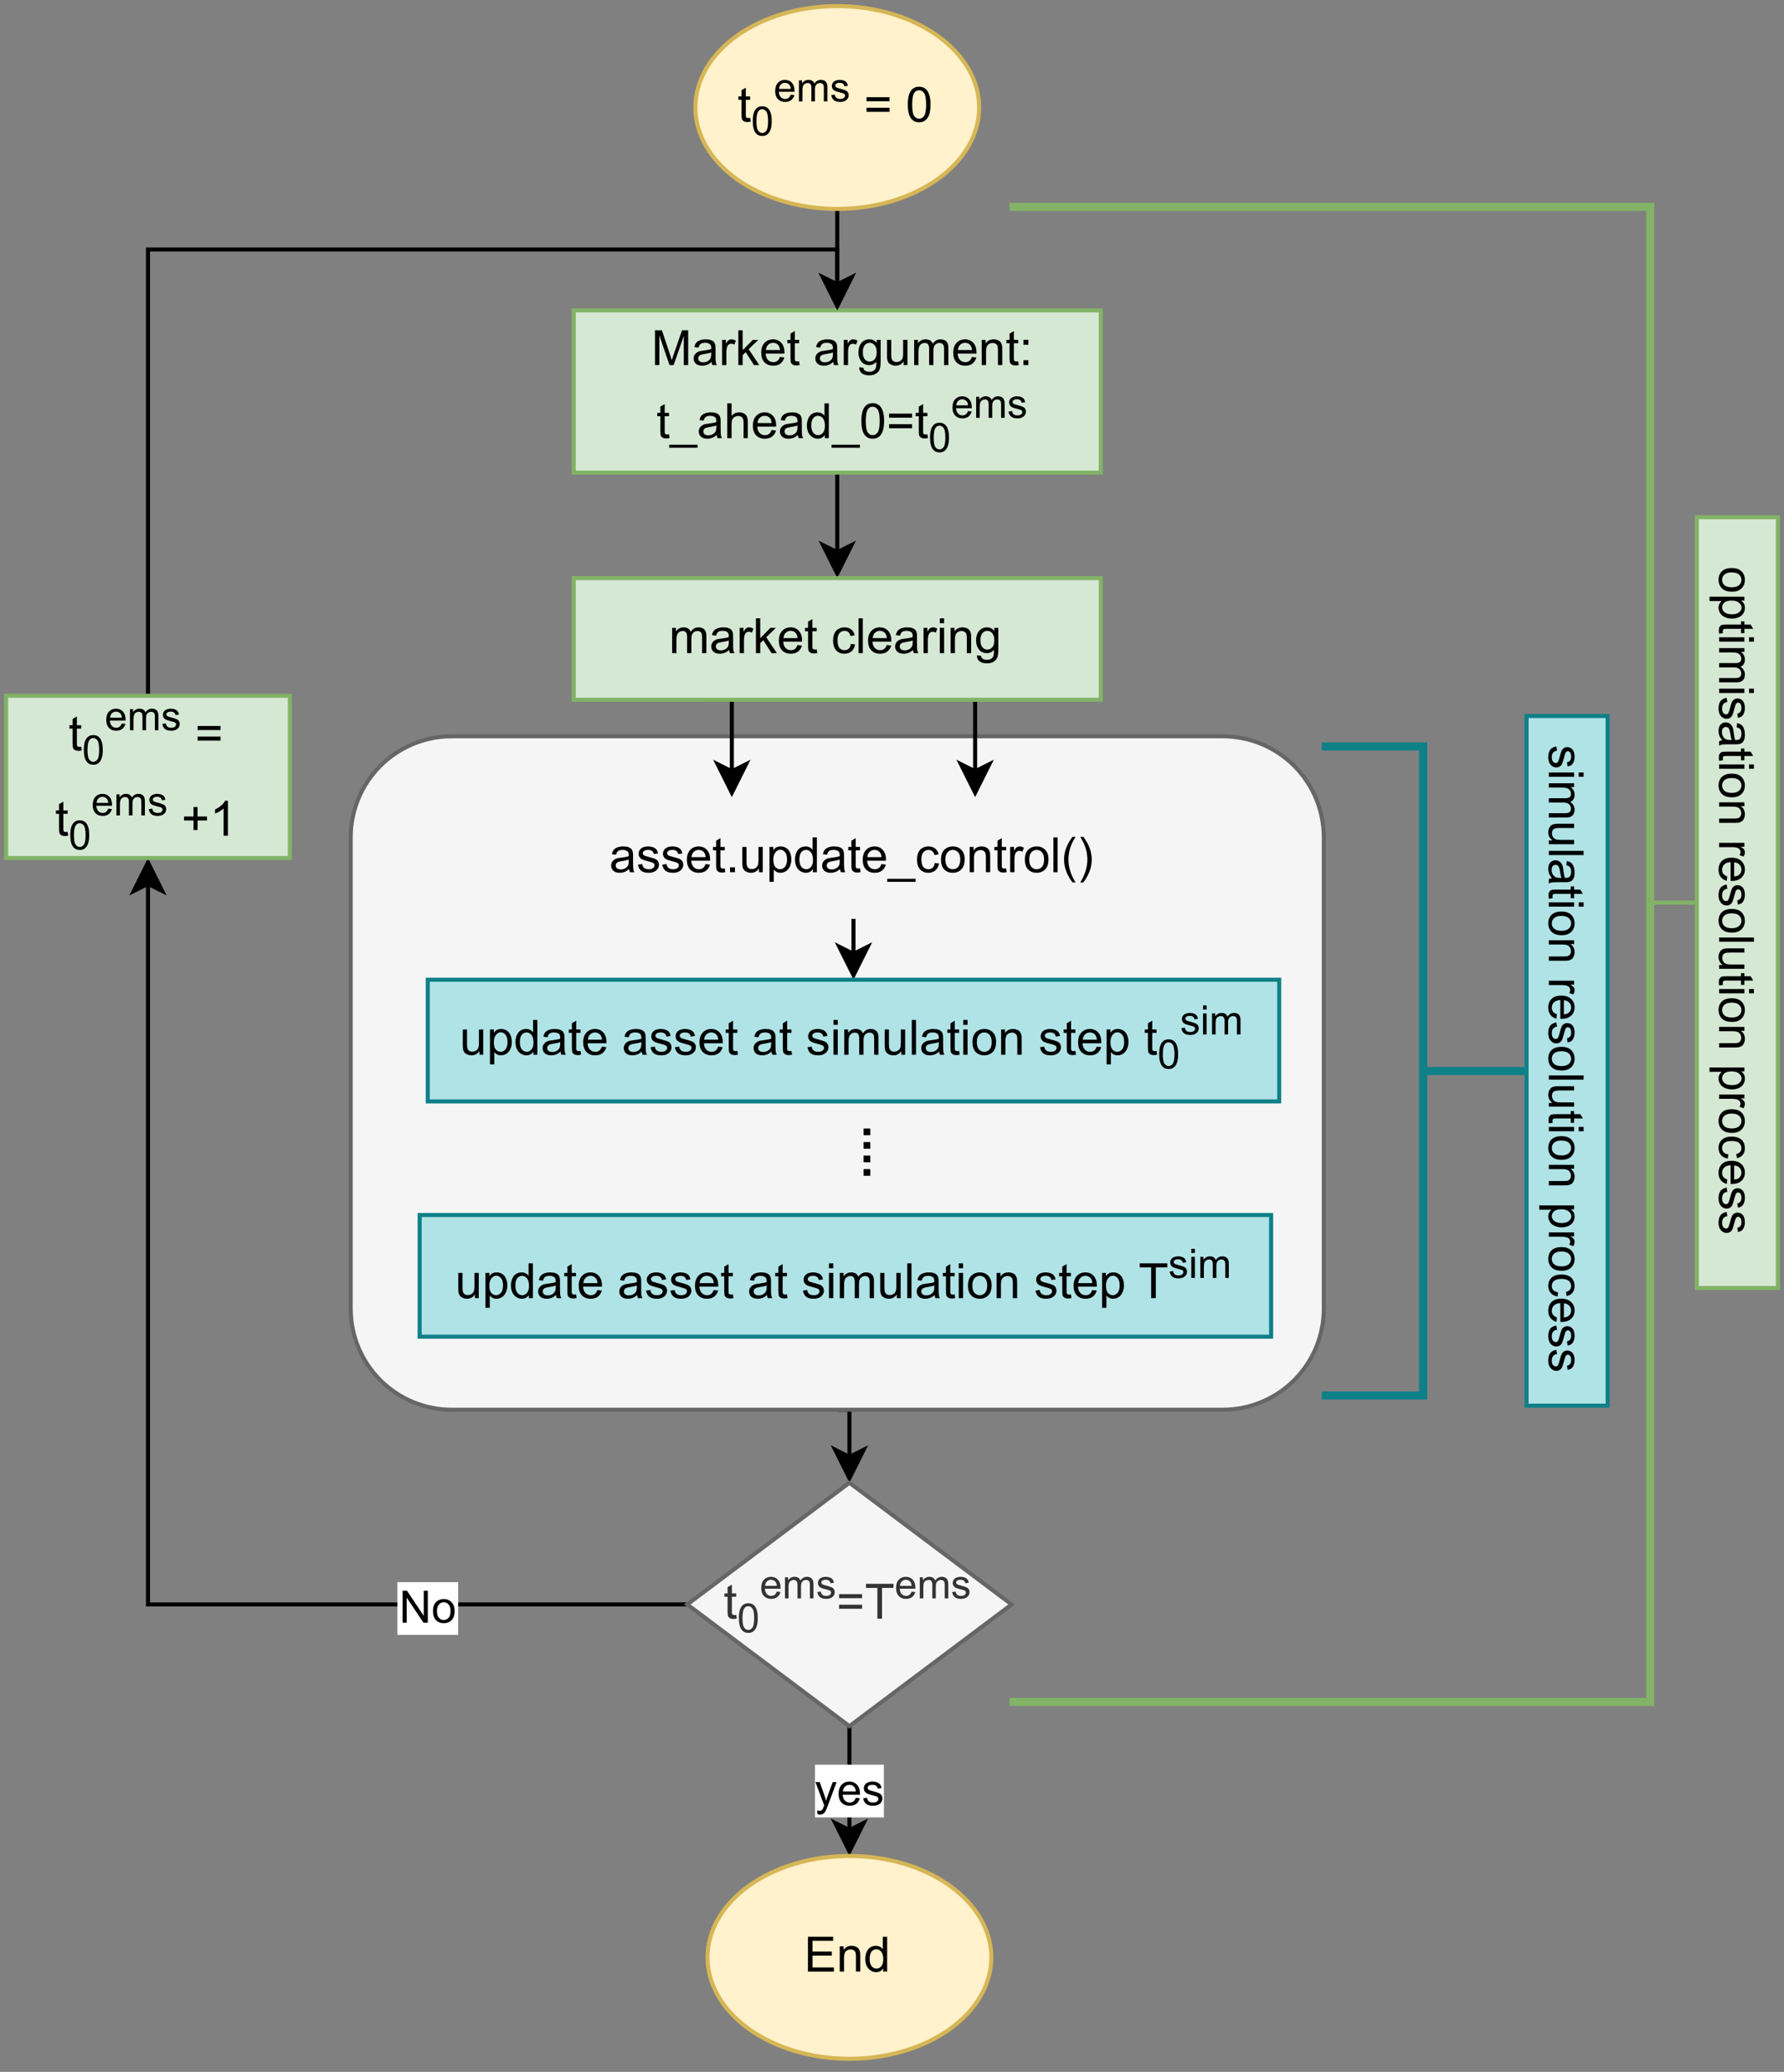 <?xml version="1.0" encoding="UTF-8" standalone="no"?>
<svg
   width="330pt"
   height="383.04pt"
   viewBox="0 0 330 383.04"
   version="1.1"
   id="svg827"
   xmlns:xlink="http://www.w3.org/1999/xlink"
   xmlns="http://www.w3.org/2000/svg"
   xmlns:svg="http://www.w3.org/2000/svg">
  <rect x="0" y="0" width="330" height="383.04" fill="#808080" stroke="none"/>
  <defs
     id="defs183">
    <g
       id="g178">
      <g
         id="glyph-0-0">
        <path
           d="M 1.125 0 L 1.125 -5.625 L 5.625 -5.625 L 5.625 0 Z M 1.266 -0.141 L 5.484 -0.141 L 5.484 -5.484 L 1.266 -5.484 Z M 1.266 -0.141 "
           id="path2" />
      </g>
      <g
         id="glyph-0-1">
        <path
           d="M 2.328 -0.703 L 2.438 -0.016 C 2.207 0.035 2.008 0.062 1.844 0.062 C 1.551 0.062 1.328 0.016 1.172 -0.078 C 1.016 -0.172 0.898 -0.289 0.828 -0.438 C 0.766 -0.582 0.734 -0.891 0.734 -1.359 L 0.734 -4.047 L 0.156 -4.047 L 0.156 -4.672 L 0.734 -4.672 L 0.734 -5.828 L 1.531 -6.297 L 1.531 -4.672 L 2.328 -4.672 L 2.328 -4.047 L 1.531 -4.047 L 1.531 -1.328 C 1.531 -1.098 1.539 -0.953 1.562 -0.891 C 1.594 -0.828 1.641 -0.773 1.703 -0.734 C 1.766 -0.691 1.852 -0.672 1.969 -0.672 C 2.062 -0.672 2.18 -0.68 2.328 -0.703 Z M 2.328 -0.703 "
           id="path5" />
      </g>
      <g
         id="glyph-0-2" />
      <g
         id="glyph-0-3">
        <path
           d="M 4.75 -3.781 L 0.5 -3.781 L 0.5 -4.531 L 4.75 -4.531 Z M 4.75 -1.828 L 0.5 -1.828 L 0.5 -2.578 L 4.75 -2.578 Z M 4.75 -1.828 "
           id="path9" />
      </g>
      <g
         id="glyph-0-4">
        <path
           d="M 0.375 -3.172 C 0.375 -3.93 0.453 -4.547 0.609 -5.016 C 0.766 -5.484 0.992 -5.844 1.297 -6.094 C 1.609 -6.344 2 -6.469 2.469 -6.469 C 2.82 -6.469 3.129 -6.395 3.391 -6.25 C 3.648 -6.113 3.863 -5.914 4.031 -5.656 C 4.195 -5.395 4.328 -5.078 4.422 -4.703 C 4.523 -4.328 4.578 -3.816 4.578 -3.172 C 4.578 -2.422 4.5 -1.812 4.344 -1.344 C 4.188 -0.883 3.953 -0.523 3.641 -0.266 C 3.336 -0.016 2.945 0.109 2.469 0.109 C 1.852 0.109 1.367 -0.113 1.016 -0.562 C 0.586 -1.094 0.375 -1.961 0.375 -3.172 Z M 1.188 -3.172 C 1.188 -2.117 1.305 -1.414 1.547 -1.062 C 1.797 -0.719 2.102 -0.547 2.469 -0.547 C 2.832 -0.547 3.141 -0.719 3.391 -1.062 C 3.641 -1.414 3.766 -2.117 3.766 -3.172 C 3.766 -4.234 3.641 -4.938 3.391 -5.281 C 3.141 -5.633 2.832 -5.812 2.469 -5.812 C 2.102 -5.812 1.812 -5.66 1.594 -5.359 C 1.32 -4.961 1.188 -4.234 1.188 -3.172 Z M 1.188 -3.172 "
           id="path12" />
      </g>
      <g
         id="glyph-0-5">
        <path
           d="M 0.672 0 L 0.672 -6.438 L 1.953 -6.438 L 3.469 -1.875 C 3.613 -1.457 3.719 -1.141 3.781 -0.922 C 3.852 -1.16 3.969 -1.504 4.125 -1.953 L 5.672 -6.438 L 6.812 -6.438 L 6.812 0 L 6 0 L 6 -5.391 L 4.125 0 L 3.359 0 L 1.484 -5.484 L 1.484 0 Z M 0.672 0 "
           id="path15" />
      </g>
      <g
         id="glyph-0-6">
        <path
           d="M 3.641 -0.578 C 3.348 -0.328 3.066 -0.148 2.797 -0.047 C 2.523 0.055 2.234 0.109 1.922 0.109 C 1.41 0.109 1.016 -0.016 0.734 -0.266 C 0.461 -0.516 0.328 -0.836 0.328 -1.234 C 0.328 -1.461 0.379 -1.672 0.484 -1.859 C 0.586 -2.047 0.723 -2.195 0.891 -2.312 C 1.055 -2.426 1.242 -2.516 1.453 -2.578 C 1.609 -2.609 1.844 -2.645 2.156 -2.688 C 2.801 -2.758 3.273 -2.852 3.578 -2.969 C 3.578 -3.07 3.578 -3.141 3.578 -3.172 C 3.578 -3.492 3.504 -3.719 3.359 -3.844 C 3.148 -4.031 2.848 -4.125 2.453 -4.125 C 2.078 -4.125 1.801 -4.055 1.625 -3.922 C 1.445 -3.797 1.316 -3.566 1.234 -3.234 L 0.469 -3.328 C 0.531 -3.66 0.641 -3.926 0.797 -4.125 C 0.961 -4.332 1.195 -4.488 1.5 -4.594 C 1.812 -4.707 2.164 -4.766 2.562 -4.766 C 2.969 -4.766 3.289 -4.719 3.531 -4.625 C 3.781 -4.531 3.961 -4.41 4.078 -4.266 C 4.203 -4.129 4.285 -3.953 4.328 -3.734 C 4.359 -3.598 4.375 -3.359 4.375 -3.016 L 4.375 -1.953 C 4.375 -1.223 4.391 -0.758 4.422 -0.562 C 4.453 -0.363 4.52 -0.176 4.625 0 L 3.797 0 C 3.711 -0.164 3.66 -0.359 3.641 -0.578 Z M 3.578 -2.344 C 3.285 -2.227 2.852 -2.129 2.281 -2.047 C 1.957 -1.992 1.727 -1.938 1.594 -1.875 C 1.457 -1.82 1.352 -1.738 1.281 -1.625 C 1.207 -1.508 1.172 -1.383 1.172 -1.25 C 1.172 -1.039 1.25 -0.863 1.406 -0.719 C 1.562 -0.582 1.797 -0.516 2.109 -0.516 C 2.41 -0.516 2.68 -0.582 2.922 -0.719 C 3.16 -0.852 3.336 -1.035 3.453 -1.266 C 3.535 -1.441 3.578 -1.703 3.578 -2.047 Z M 3.578 -2.344 "
           id="path18" />
      </g>
      <g
         id="glyph-0-7">
        <path
           d="M 0.578 0 L 0.578 -4.672 L 1.297 -4.672 L 1.297 -3.953 C 1.473 -4.285 1.641 -4.504 1.797 -4.609 C 1.953 -4.711 2.125 -4.766 2.312 -4.766 C 2.57 -4.766 2.844 -4.68 3.125 -4.516 L 2.844 -3.781 C 2.656 -3.895 2.461 -3.953 2.266 -3.953 C 2.098 -3.953 1.941 -3.898 1.797 -3.797 C 1.66 -3.691 1.562 -3.547 1.5 -3.359 C 1.414 -3.078 1.375 -2.77 1.375 -2.438 L 1.375 0 Z M 0.578 0 "
           id="path21" />
      </g>
      <g
         id="glyph-0-8">
        <path
           d="M 0.594 0 L 0.594 -6.438 L 1.391 -6.438 L 1.391 -2.766 L 3.266 -4.672 L 4.281 -4.672 L 2.5 -2.938 L 4.469 0 L 3.484 0 L 1.953 -2.391 L 1.391 -1.844 L 1.391 0 Z M 0.594 0 "
           id="path24" />
      </g>
      <g
         id="glyph-0-9">
        <path
           d="M 3.781 -1.5 L 4.609 -1.406 C 4.473 -0.926 4.227 -0.551 3.875 -0.281 C 3.531 -0.02 3.086 0.109 2.547 0.109 C 1.867 0.109 1.328 -0.098 0.922 -0.516 C 0.523 -0.941 0.328 -1.535 0.328 -2.297 C 0.328 -3.078 0.531 -3.68 0.938 -4.109 C 1.344 -4.547 1.867 -4.766 2.516 -4.766 C 3.141 -4.766 3.645 -4.551 4.031 -4.125 C 4.426 -3.707 4.625 -3.113 4.625 -2.344 C 4.625 -2.289 4.625 -2.219 4.625 -2.125 L 1.141 -2.125 C 1.172 -1.613 1.316 -1.223 1.578 -0.953 C 1.836 -0.68 2.164 -0.547 2.562 -0.547 C 2.852 -0.547 3.098 -0.617 3.297 -0.766 C 3.504 -0.922 3.664 -1.164 3.781 -1.5 Z M 1.188 -2.781 L 3.797 -2.781 C 3.766 -3.176 3.664 -3.473 3.5 -3.672 C 3.25 -3.973 2.922 -4.125 2.516 -4.125 C 2.148 -4.125 1.844 -4 1.594 -3.75 C 1.352 -3.508 1.219 -3.188 1.188 -2.781 Z M 1.188 -2.781 "
           id="path27" />
      </g>
      <g
         id="glyph-0-10">
        <path
           d="M 0.453 0.391 L 1.219 0.5 C 1.25 0.738 1.336 0.91 1.484 1.016 C 1.68 1.16 1.953 1.234 2.297 1.234 C 2.66 1.234 2.941 1.16 3.141 1.016 C 3.336 0.867 3.473 0.664 3.547 0.406 C 3.586 0.238 3.602 -0.098 3.594 -0.609 C 3.25 -0.203 2.82 0 2.312 0 C 1.664 0 1.164 -0.227 0.812 -0.688 C 0.469 -1.156 0.297 -1.711 0.297 -2.359 C 0.297 -2.805 0.375 -3.219 0.531 -3.594 C 0.695 -3.969 0.93 -4.254 1.234 -4.453 C 1.535 -4.66 1.895 -4.766 2.312 -4.766 C 2.863 -4.766 3.316 -4.547 3.672 -4.109 L 3.672 -4.672 L 4.406 -4.672 L 4.406 -0.641 C 4.406 0.086 4.328 0.602 4.172 0.906 C 4.023 1.207 3.789 1.445 3.469 1.625 C 3.156 1.801 2.766 1.891 2.297 1.891 C 1.734 1.891 1.281 1.766 0.938 1.516 C 0.602 1.266 0.441 0.891 0.453 0.391 Z M 1.109 -2.422 C 1.109 -1.805 1.227 -1.359 1.469 -1.078 C 1.707 -0.797 2.008 -0.656 2.375 -0.656 C 2.738 -0.656 3.047 -0.797 3.297 -1.078 C 3.547 -1.359 3.672 -1.797 3.672 -2.391 C 3.672 -2.961 3.539 -3.395 3.281 -3.688 C 3.031 -3.977 2.727 -4.125 2.375 -4.125 C 2.02 -4.125 1.719 -3.977 1.469 -3.688 C 1.227 -3.406 1.109 -2.984 1.109 -2.422 Z M 1.109 -2.422 "
           id="path30" />
      </g>
      <g
         id="glyph-0-11">
        <path
           d="M 3.656 0 L 3.656 -0.688 C 3.289 -0.156 2.797 0.109 2.172 0.109 C 1.898 0.109 1.645 0.055 1.406 -0.047 C 1.164 -0.16 0.984 -0.297 0.859 -0.453 C 0.742 -0.609 0.664 -0.801 0.625 -1.031 C 0.594 -1.188 0.578 -1.438 0.578 -1.781 L 0.578 -4.672 L 1.359 -4.672 L 1.359 -2.078 C 1.359 -1.66 1.379 -1.383 1.422 -1.25 C 1.461 -1.039 1.562 -0.875 1.719 -0.75 C 1.883 -0.633 2.086 -0.578 2.328 -0.578 C 2.566 -0.578 2.789 -0.633 3 -0.75 C 3.207 -0.875 3.352 -1.039 3.438 -1.25 C 3.52 -1.457 3.562 -1.766 3.562 -2.172 L 3.562 -4.672 L 4.359 -4.672 L 4.359 0 Z M 3.656 0 "
           id="path33" />
      </g>
      <g
         id="glyph-0-12">
        <path
           d="M 0.594 0 L 0.594 -4.672 L 1.297 -4.672 L 1.297 -4.016 C 1.441 -4.242 1.633 -4.426 1.875 -4.562 C 2.125 -4.695 2.406 -4.766 2.719 -4.766 C 3.062 -4.766 3.344 -4.691 3.562 -4.547 C 3.781 -4.41 3.938 -4.211 4.031 -3.953 C 4.406 -4.492 4.883 -4.766 5.469 -4.766 C 5.938 -4.766 6.297 -4.633 6.547 -4.375 C 6.797 -4.125 6.922 -3.734 6.922 -3.203 L 6.922 0 L 6.125 0 L 6.125 -2.938 C 6.125 -3.258 6.098 -3.488 6.047 -3.625 C 6.004 -3.758 5.914 -3.867 5.781 -3.953 C 5.645 -4.047 5.484 -4.094 5.297 -4.094 C 4.973 -4.094 4.703 -3.984 4.484 -3.766 C 4.266 -3.547 4.156 -3.195 4.156 -2.719 L 4.156 0 L 3.359 0 L 3.359 -3.031 C 3.359 -3.383 3.297 -3.648 3.172 -3.828 C 3.047 -4.004 2.836 -4.094 2.547 -4.094 C 2.316 -4.094 2.109 -4.031 1.922 -3.906 C 1.734 -3.789 1.598 -3.617 1.516 -3.391 C 1.43 -3.172 1.391 -2.848 1.391 -2.422 L 1.391 0 Z M 0.594 0 "
           id="path36" />
      </g>
      <g
         id="glyph-0-13">
        <path
           d="M 0.594 0 L 0.594 -4.672 L 1.312 -4.672 L 1.312 -4 C 1.645 -4.508 2.141 -4.766 2.797 -4.766 C 3.078 -4.766 3.332 -4.711 3.562 -4.609 C 3.801 -4.516 3.977 -4.383 4.094 -4.219 C 4.207 -4.062 4.289 -3.867 4.344 -3.641 C 4.375 -3.492 4.391 -3.238 4.391 -2.875 L 4.391 0 L 3.594 0 L 3.594 -2.844 C 3.594 -3.164 3.562 -3.406 3.5 -3.562 C 3.438 -3.719 3.328 -3.844 3.172 -3.938 C 3.016 -4.039 2.832 -4.094 2.625 -4.094 C 2.289 -4.094 2 -3.984 1.75 -3.766 C 1.508 -3.555 1.391 -3.148 1.391 -2.547 L 1.391 0 Z M 0.594 0 "
           id="path39" />
      </g>
      <g
         id="glyph-0-14">
        <path
           d="M 0.812 -3.766 L 0.812 -4.672 L 1.719 -4.672 L 1.719 -3.766 Z M 0.812 0 L 0.812 -0.906 L 1.719 -0.906 L 1.719 0 Z M 0.812 0 "
           id="path42" />
      </g>
      <g
         id="glyph-0-15">
        <path
           d="M -0.141 1.781 L -0.141 1.219 L 5.109 1.219 L 5.109 1.781 Z M -0.141 1.781 "
           id="path45" />
      </g>
      <g
         id="glyph-0-16">
        <path
           d="M 0.594 0 L 0.594 -6.438 L 1.391 -6.438 L 1.391 -4.125 C 1.754 -4.551 2.219 -4.766 2.781 -4.766 C 3.125 -4.766 3.422 -4.695 3.672 -4.562 C 3.93 -4.426 4.113 -4.238 4.219 -4 C 4.332 -3.758 4.391 -3.41 4.391 -2.953 L 4.391 0 L 3.609 0 L 3.609 -2.953 C 3.609 -3.348 3.52 -3.633 3.344 -3.812 C 3.176 -4 2.938 -4.094 2.625 -4.094 C 2.383 -4.094 2.16 -4.031 1.953 -3.906 C 1.742 -3.789 1.598 -3.629 1.516 -3.422 C 1.43 -3.211 1.391 -2.922 1.391 -2.547 L 1.391 0 Z M 0.594 0 "
           id="path48" />
      </g>
      <g
         id="glyph-0-17">
        <path
           d="M 3.625 0 L 3.625 -0.594 C 3.32 -0.125 2.883 0.109 2.312 0.109 C 1.945 0.109 1.609 0.004 1.297 -0.203 C 0.984 -0.41 0.738 -0.695 0.562 -1.062 C 0.395 -1.426 0.312 -1.848 0.312 -2.328 C 0.312 -2.797 0.391 -3.219 0.547 -3.594 C 0.703 -3.977 0.93 -4.27 1.234 -4.469 C 1.547 -4.664 1.895 -4.766 2.281 -4.766 C 2.562 -4.766 2.812 -4.707 3.031 -4.594 C 3.25 -4.477 3.426 -4.32 3.562 -4.125 L 3.562 -6.438 L 4.359 -6.438 L 4.359 0 Z M 1.125 -2.328 C 1.125 -1.734 1.25 -1.285 1.5 -0.984 C 1.75 -0.691 2.047 -0.547 2.391 -0.547 C 2.734 -0.547 3.023 -0.688 3.266 -0.969 C 3.516 -1.25 3.641 -1.68 3.641 -2.266 C 3.641 -2.898 3.516 -3.367 3.266 -3.672 C 3.016 -3.973 2.711 -4.125 2.359 -4.125 C 2.004 -4.125 1.707 -3.977 1.469 -3.688 C 1.238 -3.395 1.125 -2.941 1.125 -2.328 Z M 1.125 -2.328 "
           id="path51" />
      </g>
      <g
         id="glyph-0-18">
        <path
           d="M 3.641 -1.703 L 4.422 -1.609 C 4.336 -1.066 4.117 -0.645 3.766 -0.344 C 3.41 -0.039 2.977 0.109 2.469 0.109 C 1.832 0.109 1.32 -0.098 0.938 -0.516 C 0.551 -0.93 0.359 -1.531 0.359 -2.312 C 0.359 -2.82 0.441 -3.266 0.609 -3.641 C 0.773 -4.016 1.023 -4.297 1.359 -4.484 C 1.703 -4.672 2.078 -4.766 2.484 -4.766 C 2.984 -4.766 3.395 -4.633 3.719 -4.375 C 4.039 -4.125 4.25 -3.766 4.344 -3.297 L 3.578 -3.172 C 3.504 -3.484 3.375 -3.719 3.188 -3.875 C 3 -4.039 2.773 -4.125 2.516 -4.125 C 2.109 -4.125 1.781 -3.977 1.531 -3.688 C 1.289 -3.406 1.172 -2.957 1.172 -2.344 C 1.172 -1.707 1.289 -1.25 1.531 -0.969 C 1.77 -0.688 2.082 -0.547 2.469 -0.547 C 2.781 -0.547 3.039 -0.641 3.25 -0.828 C 3.457 -1.016 3.586 -1.305 3.641 -1.703 Z M 3.641 -1.703 "
           id="path54" />
      </g>
      <g
         id="glyph-0-19">
        <path
           d="M 0.578 0 L 0.578 -6.438 L 1.359 -6.438 L 1.359 0 Z M 0.578 0 "
           id="path57" />
      </g>
      <g
         id="glyph-0-20">
        <path
           d="M 0.594 -5.531 L 0.594 -6.438 L 1.391 -6.438 L 1.391 -5.531 Z M 0.594 0 L 0.594 -4.672 L 1.391 -4.672 L 1.391 0 Z M 0.594 0 "
           id="path60" />
      </g>
      <g
         id="glyph-0-21">
        <path
           d="M 0.281 -1.391 L 1.062 -1.516 C 1.102 -1.203 1.223 -0.961 1.422 -0.797 C 1.629 -0.629 1.91 -0.547 2.266 -0.547 C 2.629 -0.547 2.898 -0.617 3.078 -0.766 C 3.254 -0.91 3.344 -1.082 3.344 -1.281 C 3.344 -1.469 3.266 -1.609 3.109 -1.703 C 2.992 -1.773 2.723 -1.867 2.297 -1.984 C 1.711 -2.129 1.305 -2.254 1.078 -2.359 C 0.859 -2.461 0.691 -2.609 0.578 -2.797 C 0.461 -2.984 0.406 -3.191 0.406 -3.422 C 0.406 -3.629 0.453 -3.82 0.547 -4 C 0.641 -4.176 0.77 -4.328 0.938 -4.453 C 1.062 -4.535 1.227 -4.609 1.438 -4.672 C 1.656 -4.734 1.883 -4.766 2.125 -4.766 C 2.488 -4.766 2.805 -4.711 3.078 -4.609 C 3.359 -4.504 3.566 -4.363 3.703 -4.188 C 3.836 -4.008 3.93 -3.77 3.984 -3.469 L 3.203 -3.359 C 3.172 -3.598 3.066 -3.785 2.891 -3.922 C 2.723 -4.055 2.488 -4.125 2.188 -4.125 C 1.82 -4.125 1.562 -4.062 1.406 -3.938 C 1.25 -3.82 1.172 -3.68 1.172 -3.516 C 1.172 -3.41 1.203 -3.32 1.266 -3.25 C 1.328 -3.156 1.43 -3.082 1.578 -3.031 C 1.648 -3 1.879 -2.93 2.266 -2.828 C 2.828 -2.68 3.219 -2.562 3.438 -2.469 C 3.664 -2.375 3.844 -2.234 3.969 -2.047 C 4.094 -1.867 4.156 -1.645 4.156 -1.375 C 4.156 -1.102 4.078 -0.852 3.922 -0.625 C 3.766 -0.395 3.539 -0.211 3.25 -0.078 C 2.969 0.047 2.641 0.109 2.266 0.109 C 1.66 0.109 1.195 -0.016 0.875 -0.266 C 0.562 -0.523 0.363 -0.898 0.281 -1.391 Z M 0.281 -1.391 "
           id="path63" />
      </g>
      <g
         id="glyph-0-22">
        <path
           d="M 0.812 0 L 0.812 -0.906 L 1.719 -0.906 L 1.719 0 Z M 0.812 0 "
           id="path66" />
      </g>
      <g
         id="glyph-0-23">
        <path
           d="M 0.594 1.781 L 0.594 -4.672 L 1.312 -4.672 L 1.312 -4.062 C 1.477 -4.301 1.664 -4.477 1.875 -4.594 C 2.094 -4.707 2.359 -4.766 2.672 -4.766 C 3.066 -4.766 3.414 -4.66 3.719 -4.453 C 4.02 -4.254 4.25 -3.969 4.406 -3.594 C 4.562 -3.219 4.641 -2.812 4.641 -2.375 C 4.641 -1.895 4.551 -1.461 4.375 -1.078 C 4.207 -0.691 3.961 -0.395 3.641 -0.188 C 3.316 0.008 2.973 0.109 2.609 0.109 C 2.348 0.109 2.113 0.051 1.906 -0.062 C 1.695 -0.176 1.523 -0.316 1.391 -0.484 L 1.391 1.781 Z M 1.312 -2.312 C 1.312 -1.707 1.43 -1.258 1.672 -0.969 C 1.922 -0.688 2.219 -0.547 2.562 -0.547 C 2.906 -0.547 3.203 -0.691 3.453 -0.984 C 3.711 -1.285 3.844 -1.75 3.844 -2.375 C 3.844 -2.969 3.719 -3.41 3.469 -3.703 C 3.227 -4.004 2.938 -4.156 2.594 -4.156 C 2.258 -4.156 1.961 -3.992 1.703 -3.672 C 1.441 -3.359 1.312 -2.906 1.312 -2.312 Z M 1.312 -2.312 "
           id="path69" />
      </g>
      <g
         id="glyph-0-24">
        <path
           d="M 0.297 -2.328 C 0.297 -3.191 0.535 -3.832 1.016 -4.25 C 1.422 -4.594 1.91 -4.766 2.484 -4.766 C 3.129 -4.766 3.656 -4.555 4.062 -4.141 C 4.469 -3.723 4.672 -3.145 4.672 -2.406 C 4.672 -1.801 4.578 -1.328 4.391 -0.984 C 4.211 -0.641 3.953 -0.367 3.609 -0.172 C 3.266 0.016 2.891 0.109 2.484 0.109 C 1.828 0.109 1.297 -0.098 0.891 -0.516 C 0.492 -0.941 0.297 -1.547 0.297 -2.328 Z M 1.109 -2.328 C 1.109 -1.734 1.238 -1.285 1.5 -0.984 C 1.758 -0.691 2.086 -0.547 2.484 -0.547 C 2.879 -0.547 3.207 -0.691 3.469 -0.984 C 3.727 -1.285 3.859 -1.742 3.859 -2.359 C 3.859 -2.93 3.727 -3.367 3.469 -3.672 C 3.207 -3.973 2.879 -4.125 2.484 -4.125 C 2.086 -4.125 1.758 -3.973 1.5 -3.672 C 1.238 -3.379 1.109 -2.93 1.109 -2.328 Z M 1.109 -2.328 "
           id="path72" />
      </g>
      <g
         id="glyph-0-25">
        <path
           d="M 2.109 1.891 C 1.672 1.336 1.301 0.695 1 -0.031 C 0.695 -0.77 0.547 -1.535 0.547 -2.328 C 0.547 -3.023 0.66 -3.695 0.891 -4.344 C 1.148 -5.082 1.555 -5.816 2.109 -6.547 L 2.672 -6.547 C 2.316 -5.941 2.082 -5.508 1.969 -5.25 C 1.789 -4.844 1.648 -4.422 1.547 -3.984 C 1.422 -3.43 1.359 -2.879 1.359 -2.328 C 1.359 -0.922 1.797 0.484 2.672 1.891 Z M 2.109 1.891 "
           id="path75" />
      </g>
      <g
         id="glyph-0-26">
        <path
           d="M 1.109 1.891 L 0.547 1.891 C 1.422 0.484 1.859 -0.922 1.859 -2.328 C 1.859 -2.879 1.797 -3.426 1.672 -3.969 C 1.566 -4.406 1.426 -4.828 1.25 -5.234 C 1.133 -5.492 0.898 -5.93 0.547 -6.547 L 1.109 -6.547 C 1.66 -5.816 2.066 -5.082 2.328 -4.344 C 2.555 -3.695 2.672 -3.023 2.672 -2.328 C 2.672 -1.535 2.52 -0.77 2.219 -0.031 C 1.914 0.695 1.547 1.336 1.109 1.891 Z M 1.109 1.891 "
           id="path78" />
      </g>
      <g
         id="glyph-0-27">
        <path
           d="M 2.328 0 L 2.328 -5.688 L 0.219 -5.688 L 0.219 -6.438 L 5.312 -6.438 L 5.312 -5.688 L 3.188 -5.688 L 3.188 0 Z M 2.328 0 "
           id="path81" />
      </g>
      <g
         id="glyph-0-28">
        <path
           d="M 2.25 -1.047 L 2.25 -2.812 L 0.5 -2.812 L 0.5 -3.547 L 2.25 -3.547 L 2.25 -5.297 L 3 -5.297 L 3 -3.547 L 4.75 -3.547 L 4.75 -2.812 L 3 -2.812 L 3 -1.047 Z M 2.25 -1.047 "
           id="path84" />
      </g>
      <g
         id="glyph-0-29">
        <path
           d="M 3.359 0 L 2.562 0 L 2.562 -5.047 C 2.375 -4.859 2.125 -4.672 1.812 -4.484 C 1.5 -4.305 1.223 -4.176 0.984 -4.094 L 0.984 -4.859 C 1.422 -5.055 1.805 -5.301 2.141 -5.594 C 2.473 -5.895 2.707 -6.188 2.844 -6.469 L 3.359 -6.469 Z M 3.359 0 "
           id="path87" />
      </g>
      <g
         id="glyph-0-30">
        <path
           d="M 0.719 0 L 0.719 -6.438 L 5.375 -6.438 L 5.375 -5.688 L 1.562 -5.688 L 1.562 -3.703 L 5.125 -3.703 L 5.125 -2.953 L 1.562 -2.953 L 1.562 -0.766 L 5.516 -0.766 L 5.516 0 Z M 0.719 0 "
           id="path90" />
      </g>
      <g
         id="glyph-1-0">
        <path
           d="M 0.938 0 L 0.938 -4.688 L 4.688 -4.688 L 4.688 0 Z M 1.062 -0.125 L 4.578 -0.125 L 4.578 -4.578 L 1.062 -4.578 Z M 1.062 -0.125 "
           id="path93" />
      </g>
      <g
         id="glyph-1-1">
        <path
           d="M 0.312 -2.641 C 0.312 -3.273 0.375 -3.785 0.5 -4.172 C 0.633 -4.566 0.828 -4.867 1.078 -5.078 C 1.336 -5.285 1.664 -5.391 2.062 -5.391 C 2.352 -5.391 2.602 -5.332 2.812 -5.219 C 3.031 -5.102 3.211 -4.938 3.359 -4.719 C 3.504 -4.5 3.613 -4.234 3.688 -3.922 C 3.77 -3.609 3.812 -3.18 3.812 -2.641 C 3.812 -2.016 3.742 -1.508 3.609 -1.125 C 3.484 -0.738 3.289 -0.438 3.031 -0.219 C 2.781 -0.008 2.457 0.094 2.062 0.094 C 1.539 0.094 1.133 -0.094 0.844 -0.469 C 0.488 -0.914 0.312 -1.641 0.312 -2.641 Z M 0.984 -2.641 C 0.984 -1.766 1.086 -1.18 1.297 -0.891 C 1.504 -0.598 1.758 -0.453 2.062 -0.453 C 2.363 -0.453 2.617 -0.598 2.828 -0.891 C 3.035 -1.18 3.141 -1.766 3.141 -2.641 C 3.141 -3.523 3.035 -4.113 2.828 -4.406 C 2.617 -4.695 2.359 -4.844 2.047 -4.844 C 1.742 -4.844 1.504 -4.711 1.328 -4.453 C 1.098 -4.129 0.984 -3.523 0.984 -2.641 Z M 0.984 -2.641 "
           id="path96" />
      </g>
      <g
         id="glyph-1-2">
        <path
           d="M 3.156 -1.25 L 3.844 -1.172 C 3.727 -0.773 3.523 -0.461 3.234 -0.234 C 2.953 -0.016 2.582 0.094 2.125 0.094 C 1.562 0.094 1.113 -0.082 0.781 -0.438 C 0.445 -0.789 0.281 -1.281 0.281 -1.906 C 0.281 -2.562 0.445 -3.07 0.781 -3.438 C 1.113 -3.801 1.551 -3.984 2.094 -3.984 C 2.613 -3.984 3.035 -3.805 3.359 -3.453 C 3.691 -3.098 3.859 -2.598 3.859 -1.953 C 3.859 -1.91 3.859 -1.852 3.859 -1.781 L 0.953 -1.781 C 0.984 -1.352 1.102 -1.023 1.312 -0.797 C 1.531 -0.566 1.801 -0.453 2.125 -0.453 C 2.375 -0.453 2.582 -0.516 2.75 -0.641 C 2.914 -0.766 3.051 -0.969 3.156 -1.25 Z M 1 -2.312 L 3.172 -2.312 C 3.141 -2.645 3.055 -2.891 2.922 -3.047 C 2.703 -3.305 2.426 -3.438 2.094 -3.438 C 1.789 -3.438 1.535 -3.332 1.328 -3.125 C 1.129 -2.926 1.02 -2.656 1 -2.312 Z M 1 -2.312 "
           id="path99" />
      </g>
      <g
         id="glyph-1-3">
        <path
           d="M 0.5 0 L 0.5 -3.891 L 1.078 -3.891 L 1.078 -3.344 C 1.203 -3.531 1.363 -3.68 1.562 -3.797 C 1.77 -3.922 2.004 -3.984 2.266 -3.984 C 2.555 -3.984 2.789 -3.922 2.969 -3.797 C 3.156 -3.68 3.285 -3.516 3.359 -3.297 C 3.672 -3.754 4.07 -3.984 4.562 -3.984 C 4.945 -3.984 5.242 -3.875 5.453 -3.656 C 5.66 -3.445 5.766 -3.117 5.766 -2.672 L 5.766 0 L 5.109 0 L 5.109 -2.453 C 5.109 -2.711 5.086 -2.898 5.047 -3.016 C 5.004 -3.129 4.926 -3.223 4.812 -3.297 C 4.695 -3.367 4.566 -3.406 4.422 -3.406 C 4.141 -3.406 3.91 -3.312 3.734 -3.125 C 3.555 -2.945 3.469 -2.66 3.469 -2.266 L 3.469 0 L 2.812 0 L 2.812 -2.531 C 2.812 -2.82 2.754 -3.039 2.641 -3.188 C 2.535 -3.332 2.359 -3.406 2.109 -3.406 C 1.93 -3.406 1.758 -3.352 1.594 -3.25 C 1.438 -3.156 1.32 -3.016 1.25 -2.828 C 1.188 -2.641 1.156 -2.367 1.156 -2.016 L 1.156 0 Z M 0.5 0 "
           id="path102" />
      </g>
      <g
         id="glyph-1-4">
        <path
           d="M 0.234 -1.156 L 0.875 -1.266 C 0.914 -1.004 1.02 -0.801 1.188 -0.656 C 1.352 -0.52 1.586 -0.453 1.891 -0.453 C 2.191 -0.453 2.414 -0.516 2.562 -0.641 C 2.707 -0.766 2.781 -0.91 2.781 -1.078 C 2.781 -1.223 2.719 -1.336 2.594 -1.422 C 2.5 -1.484 2.273 -1.555 1.922 -1.641 C 1.43 -1.766 1.094 -1.867 0.906 -1.953 C 0.719 -2.047 0.578 -2.172 0.484 -2.328 C 0.391 -2.492 0.344 -2.672 0.344 -2.859 C 0.344 -3.023 0.379 -3.18 0.453 -3.328 C 0.535 -3.484 0.645 -3.609 0.781 -3.703 C 0.883 -3.773 1.023 -3.836 1.203 -3.891 C 1.379 -3.953 1.566 -3.984 1.766 -3.984 C 2.078 -3.984 2.348 -3.938 2.578 -3.844 C 2.805 -3.758 2.973 -3.641 3.078 -3.484 C 3.191 -3.336 3.27 -3.141 3.312 -2.891 L 2.672 -2.797 C 2.641 -2.992 2.551 -3.148 2.406 -3.266 C 2.27 -3.379 2.07 -3.438 1.812 -3.438 C 1.508 -3.438 1.297 -3.383 1.172 -3.281 C 1.047 -3.188 0.984 -3.07 0.984 -2.938 C 0.984 -2.852 1.008 -2.773 1.062 -2.703 C 1.113 -2.629 1.195 -2.57 1.312 -2.531 C 1.375 -2.5 1.566 -2.441 1.891 -2.359 C 2.359 -2.234 2.68 -2.129 2.859 -2.047 C 3.047 -1.973 3.191 -1.859 3.297 -1.703 C 3.398 -1.555 3.453 -1.367 3.453 -1.141 C 3.453 -0.922 3.391 -0.711 3.266 -0.516 C 3.141 -0.328 2.953 -0.176 2.703 -0.062 C 2.461 0.039 2.191 0.094 1.891 0.094 C 1.391 0.094 1.004 -0.008 0.734 -0.219 C 0.473 -0.438 0.305 -0.75 0.234 -1.156 Z M 0.234 -1.156 "
           id="path105" />
      </g>
      <g
         id="glyph-1-5">
        <path
           d="M 0.5 -4.609 L 0.5 -5.375 L 1.156 -5.375 L 1.156 -4.609 Z M 0.5 0 L 0.5 -3.891 L 1.156 -3.891 L 1.156 0 Z M 0.5 0 "
           id="path108" />
      </g>
      <g
         id="glyph-2-0">
        <path
           d="M 0 1.125 L 5.625 1.125 L 5.625 5.625 L 0 5.625 Z M 0.141 1.266 L 0.141 5.484 L 5.484 5.484 L 5.484 1.266 Z M 0.141 1.266 "
           id="path111" />
      </g>
      <g
         id="glyph-2-1">
        <path
           d="M 0 0.641 L 1.234 0.641 L 1.234 1.875 L 0 1.875 Z M 0 0.641 "
           id="path114" />
      </g>
      <g
         id="glyph-3-0">
        <path
           d="M 1.031 0 L 1.031 -5.156 L 5.156 -5.156 L 5.156 0 Z M 1.156 -0.125 L 5.031 -0.125 L 5.031 -5.031 L 1.156 -5.031 Z M 1.156 -0.125 "
           id="path117" />
      </g>
      <g
         id="glyph-3-1">
        <path
           d="M 0.625 0 L 0.625 -5.906 L 1.438 -5.906 L 4.531 -1.266 L 4.531 -5.906 L 5.281 -5.906 L 5.281 0 L 4.484 0 L 1.375 -4.641 L 1.375 0 Z M 0.625 0 "
           id="path120" />
      </g>
      <g
         id="glyph-3-2">
        <path
           d="M 0.281 -2.141 C 0.281 -2.93 0.5 -3.52 0.938 -3.906 C 1.301 -4.219 1.75 -4.375 2.281 -4.375 C 2.863 -4.375 3.344 -4.18 3.719 -3.797 C 4.094 -3.41 4.281 -2.879 4.281 -2.203 C 4.281 -1.648 4.195 -1.211 4.031 -0.891 C 3.863 -0.578 3.625 -0.332 3.312 -0.156 C 3 0.008 2.656 0.094 2.281 0.094 C 1.676 0.094 1.191 -0.098 0.828 -0.484 C 0.461 -0.867 0.281 -1.422 0.281 -2.141 Z M 1.016 -2.141 C 1.016 -1.586 1.133 -1.176 1.375 -0.906 C 1.613 -0.633 1.914 -0.5 2.281 -0.5 C 2.633 -0.5 2.93 -0.633 3.172 -0.906 C 3.41 -1.188 3.531 -1.602 3.531 -2.156 C 3.531 -2.688 3.41 -3.086 3.172 -3.359 C 2.93 -3.641 2.633 -3.781 2.281 -3.781 C 1.914 -3.781 1.613 -3.641 1.375 -3.359 C 1.133 -3.086 1.016 -2.68 1.016 -2.141 Z M 1.016 -2.141 "
           id="path123" />
      </g>
      <g
         id="glyph-3-3">
        <path
           d="M 0.516 1.641 L 0.438 0.969 C 0.594 1.008 0.727 1.031 0.844 1.031 C 1.008 1.031 1.141 1.004 1.234 0.953 C 1.328 0.898 1.406 0.82 1.469 0.719 C 1.508 0.645 1.582 0.469 1.688 0.188 C 1.707 0.145 1.727 0.086 1.75 0.016 L 0.141 -4.281 L 0.922 -4.281 L 1.812 -1.797 C 1.926 -1.484 2.023 -1.156 2.109 -0.812 C 2.191 -1.145 2.289 -1.469 2.406 -1.781 L 3.328 -4.281 L 4.047 -4.281 L 2.422 0.078 C 2.242 0.547 2.109 0.867 2.016 1.047 C 1.891 1.285 1.742 1.457 1.578 1.562 C 1.41 1.676 1.211 1.734 0.984 1.734 C 0.836 1.734 0.68 1.703 0.516 1.641 Z M 0.516 1.641 "
           id="path126" />
      </g>
      <g
         id="glyph-3-4">
        <path
           d="M 3.469 -1.375 L 4.219 -1.281 C 4.102 -0.844 3.883 -0.504 3.562 -0.266 C 3.238 -0.023 2.832 0.094 2.344 0.094 C 1.719 0.094 1.219 -0.098 0.844 -0.484 C 0.477 -0.867 0.297 -1.41 0.297 -2.109 C 0.297 -2.828 0.477 -3.383 0.844 -3.781 C 1.219 -4.176 1.703 -4.375 2.297 -4.375 C 2.867 -4.375 3.336 -4.176 3.703 -3.781 C 4.066 -3.395 4.25 -2.848 4.25 -2.141 C 4.25 -2.098 4.242 -2.035 4.234 -1.953 L 1.047 -1.953 C 1.078 -1.484 1.211 -1.125 1.453 -0.875 C 1.691 -0.625 1.988 -0.5 2.344 -0.5 C 2.613 -0.5 2.844 -0.566 3.031 -0.703 C 3.219 -0.848 3.363 -1.07 3.469 -1.375 Z M 1.094 -2.547 L 3.484 -2.547 C 3.453 -2.91 3.359 -3.18 3.203 -3.359 C 2.973 -3.641 2.676 -3.781 2.312 -3.781 C 1.977 -3.781 1.695 -3.664 1.469 -3.438 C 1.238 -3.219 1.113 -2.922 1.094 -2.547 Z M 1.094 -2.547 "
           id="path129" />
      </g>
      <g
         id="glyph-3-5">
        <path
           d="M 0.25 -1.281 L 0.969 -1.391 C 1.008 -1.098 1.117 -0.875 1.297 -0.719 C 1.484 -0.57 1.742 -0.5 2.078 -0.5 C 2.41 -0.5 2.656 -0.566 2.812 -0.703 C 2.977 -0.836 3.062 -1 3.062 -1.188 C 3.062 -1.344 2.988 -1.469 2.844 -1.562 C 2.75 -1.625 2.504 -1.707 2.109 -1.812 C 1.578 -1.945 1.207 -2.062 1 -2.156 C 0.789 -2.258 0.633 -2.395 0.531 -2.562 C 0.426 -2.738 0.375 -2.93 0.375 -3.141 C 0.375 -3.328 0.414 -3.504 0.5 -3.672 C 0.594 -3.836 0.711 -3.973 0.859 -4.078 C 0.973 -4.16 1.125 -4.227 1.312 -4.281 C 1.508 -4.344 1.723 -4.375 1.953 -4.375 C 2.285 -4.375 2.578 -4.32 2.828 -4.219 C 3.086 -4.125 3.273 -3.992 3.391 -3.828 C 3.516 -3.672 3.598 -3.453 3.641 -3.172 L 2.938 -3.078 C 2.906 -3.297 2.812 -3.469 2.656 -3.594 C 2.5 -3.719 2.281 -3.781 2 -3.781 C 1.664 -3.781 1.426 -3.723 1.281 -3.609 C 1.145 -3.504 1.078 -3.379 1.078 -3.234 C 1.078 -3.129 1.109 -3.039 1.172 -2.969 C 1.223 -2.895 1.312 -2.832 1.438 -2.781 C 1.508 -2.75 1.723 -2.688 2.078 -2.594 C 2.598 -2.457 2.957 -2.344 3.156 -2.25 C 3.352 -2.164 3.508 -2.039 3.625 -1.875 C 3.75 -1.707 3.812 -1.5 3.812 -1.25 C 3.812 -1.008 3.738 -0.781 3.594 -0.562 C 3.457 -0.352 3.254 -0.191 2.984 -0.078 C 2.723 0.035 2.422 0.094 2.078 0.094 C 1.523 0.094 1.102 -0.02 0.812 -0.25 C 0.52 -0.477 0.332 -0.82 0.25 -1.281 Z M 0.25 -1.281 "
           id="path132" />
      </g>
      <g
         id="glyph-4-0">
        <path
           d="M 0 1.125 L 5.625 1.125 L 5.625 5.625 L 0 5.625 Z M 0.141 1.266 L 0.141 5.484 L 5.484 5.484 L 5.484 1.266 Z M 0.141 1.266 "
           id="path135" />
      </g>
      <g
         id="glyph-4-1">
        <path
           d="M 2.328 0.297 C 3.191 0.297 3.832 0.535 4.25 1.016 C 4.594 1.422 4.766 1.91 4.766 2.484 C 4.766 3.129 4.555 3.656 4.141 4.062 C 3.723 4.469 3.145 4.672 2.406 4.672 C 1.801 4.672 1.328 4.578 0.984 4.391 C 0.641 4.211 0.367 3.953 0.172 3.609 C -0.016 3.266 -0.109 2.891 -0.109 2.484 C -0.109 1.828 0.098 1.297 0.516 0.891 C 0.941 0.492 1.547 0.297 2.328 0.297 Z M 2.328 1.109 C 1.734 1.109 1.285 1.238 0.984 1.5 C 0.691 1.758 0.547 2.086 0.547 2.484 C 0.547 2.879 0.691 3.207 0.984 3.469 C 1.285 3.727 1.742 3.859 2.359 3.859 C 2.93 3.859 3.367 3.727 3.672 3.469 C 3.973 3.207 4.125 2.879 4.125 2.484 C 4.125 2.086 3.973 1.758 3.672 1.5 C 3.379 1.238 2.93 1.109 2.328 1.109 Z M 2.328 1.109 "
           id="path138" />
      </g>
      <g
         id="glyph-4-2">
        <path
           d="M -1.781 0.594 L 4.672 0.594 L 4.672 1.312 L 4.062 1.312 C 4.301 1.477 4.477 1.664 4.594 1.875 C 4.707 2.094 4.766 2.359 4.766 2.672 C 4.766 3.066 4.66 3.414 4.453 3.719 C 4.254 4.02 3.969 4.25 3.594 4.406 C 3.219 4.562 2.812 4.641 2.375 4.641 C 1.895 4.641 1.461 4.551 1.078 4.375 C 0.691 4.207 0.395 3.961 0.188 3.641 C -0.008 3.316 -0.109 2.973 -0.109 2.609 C -0.109 2.348 -0.051 2.113 0.062 1.906 C 0.176 1.695 0.316 1.523 0.484 1.391 L -1.781 1.391 Z M 2.312 1.312 C 1.707 1.312 1.258 1.43 0.969 1.672 C 0.688 1.922 0.547 2.219 0.547 2.562 C 0.547 2.906 0.691 3.203 0.984 3.453 C 1.285 3.711 1.75 3.844 2.375 3.844 C 2.969 3.844 3.41 3.719 3.703 3.469 C 4.004 3.227 4.156 2.938 4.156 2.594 C 4.156 2.258 3.992 1.961 3.672 1.703 C 3.359 1.441 2.906 1.312 2.312 1.312 Z M 2.312 1.312 "
           id="path141" />
      </g>
      <g
         id="glyph-4-3">
        <path
           d="M 0.703 2.328 L 0.016 2.438 C -0.035 2.207 -0.062 2.008 -0.062 1.844 C -0.062 1.551 -0.016 1.328 0.078 1.172 C 0.172 1.016 0.289 0.898 0.438 0.828 C 0.582 0.766 0.891 0.734 1.359 0.734 L 4.047 0.734 L 4.047 0.156 L 4.672 0.156 L 4.672 0.734 L 5.828 0.734 L 6.297 1.531 L 4.672 1.531 L 4.672 2.328 L 4.047 2.328 L 4.047 1.531 L 1.328 1.531 C 1.098 1.531 0.953 1.539 0.891 1.562 C 0.828 1.594 0.773 1.641 0.734 1.703 C 0.691 1.766 0.672 1.852 0.672 1.969 C 0.672 2.062 0.68 2.18 0.703 2.328 Z M 0.703 2.328 "
           id="path144" />
      </g>
      <g
         id="glyph-4-4">
        <path
           d="M 5.531 0.594 L 6.438 0.594 L 6.438 1.391 L 5.531 1.391 Z M 0 0.594 L 4.672 0.594 L 4.672 1.391 L 0 1.391 Z M 0 0.594 "
           id="path147" />
      </g>
      <g
         id="glyph-4-5">
        <path
           d="M 0 0.594 L 4.672 0.594 L 4.672 1.297 L 4.016 1.297 C 4.242 1.441 4.426 1.633 4.562 1.875 C 4.695 2.125 4.766 2.406 4.766 2.719 C 4.766 3.062 4.691 3.344 4.547 3.562 C 4.41 3.781 4.211 3.938 3.953 4.031 C 4.492 4.406 4.766 4.883 4.766 5.469 C 4.766 5.938 4.633 6.297 4.375 6.547 C 4.125 6.797 3.734 6.922 3.203 6.922 L 0 6.922 L 0 6.125 L 2.938 6.125 C 3.258 6.125 3.488 6.098 3.625 6.047 C 3.758 6.004 3.867 5.914 3.953 5.781 C 4.047 5.645 4.094 5.484 4.094 5.297 C 4.094 4.973 3.984 4.703 3.766 4.484 C 3.547 4.266 3.195 4.156 2.719 4.156 L 0 4.156 L 0 3.359 L 3.031 3.359 C 3.383 3.359 3.648 3.297 3.828 3.172 C 4.004 3.047 4.094 2.836 4.094 2.547 C 4.094 2.316 4.031 2.109 3.906 1.922 C 3.789 1.734 3.617 1.598 3.391 1.516 C 3.172 1.43 2.848 1.391 2.422 1.391 L 0 1.391 Z M 0 0.594 "
           id="path150" />
      </g>
      <g
         id="glyph-4-6">
        <path
           d="M 1.391 0.281 L 1.516 1.062 C 1.203 1.102 0.961 1.223 0.797 1.422 C 0.629 1.629 0.547 1.91 0.547 2.266 C 0.547 2.629 0.617 2.898 0.766 3.078 C 0.91 3.254 1.082 3.344 1.281 3.344 C 1.469 3.344 1.609 3.266 1.703 3.109 C 1.773 2.992 1.867 2.723 1.984 2.297 C 2.129 1.711 2.254 1.305 2.359 1.078 C 2.461 0.859 2.609 0.691 2.797 0.578 C 2.984 0.461 3.191 0.406 3.422 0.406 C 3.629 0.406 3.82 0.453 4 0.547 C 4.176 0.641 4.328 0.77 4.453 0.938 C 4.535 1.062 4.609 1.227 4.672 1.438 C 4.734 1.656 4.766 1.883 4.766 2.125 C 4.766 2.488 4.711 2.805 4.609 3.078 C 4.504 3.359 4.363 3.566 4.188 3.703 C 4.008 3.836 3.77 3.93 3.469 3.984 L 3.359 3.203 C 3.598 3.172 3.785 3.066 3.922 2.891 C 4.055 2.723 4.125 2.488 4.125 2.188 C 4.125 1.82 4.062 1.562 3.938 1.406 C 3.82 1.25 3.68 1.172 3.516 1.172 C 3.41 1.172 3.32 1.203 3.25 1.266 C 3.156 1.328 3.082 1.43 3.031 1.578 C 3 1.648 2.93 1.879 2.828 2.266 C 2.68 2.828 2.562 3.219 2.469 3.438 C 2.375 3.664 2.234 3.844 2.047 3.969 C 1.867 4.094 1.645 4.156 1.375 4.156 C 1.102 4.156 0.852 4.078 0.625 3.922 C 0.395 3.766 0.211 3.539 0.078 3.25 C -0.047 2.969 -0.109 2.641 -0.109 2.266 C -0.109 1.66 0.016 1.195 0.266 0.875 C 0.523 0.562 0.898 0.363 1.391 0.281 Z M 1.391 0.281 "
           id="path153" />
      </g>
      <g
         id="glyph-4-7">
        <path
           d="M 0.578 3.641 C 0.328 3.348 0.148 3.066 0.047 2.797 C -0.055 2.523 -0.109 2.234 -0.109 1.922 C -0.109 1.41 0.016 1.016 0.266 0.734 C 0.516 0.461 0.836 0.328 1.234 0.328 C 1.461 0.328 1.672 0.379 1.859 0.484 C 2.047 0.586 2.195 0.723 2.312 0.891 C 2.426 1.055 2.516 1.242 2.578 1.453 C 2.609 1.609 2.645 1.844 2.688 2.156 C 2.758 2.801 2.852 3.273 2.969 3.578 C 3.07 3.578 3.141 3.578 3.172 3.578 C 3.492 3.578 3.719 3.504 3.844 3.359 C 4.031 3.148 4.125 2.848 4.125 2.453 C 4.125 2.078 4.055 1.801 3.922 1.625 C 3.797 1.445 3.566 1.316 3.234 1.234 L 3.328 0.469 C 3.66 0.531 3.926 0.641 4.125 0.797 C 4.332 0.961 4.488 1.195 4.594 1.5 C 4.707 1.812 4.766 2.164 4.766 2.562 C 4.766 2.969 4.719 3.289 4.625 3.531 C 4.531 3.781 4.41 3.961 4.266 4.078 C 4.129 4.203 3.953 4.285 3.734 4.328 C 3.598 4.359 3.359 4.375 3.016 4.375 L 1.953 4.375 C 1.223 4.375 0.758 4.391 0.562 4.422 C 0.363 4.453 0.176 4.52 0 4.625 L 0 3.797 C 0.164 3.711 0.359 3.66 0.578 3.641 Z M 2.344 3.578 C 2.227 3.285 2.129 2.852 2.047 2.281 C 1.992 1.957 1.938 1.727 1.875 1.594 C 1.82 1.457 1.738 1.352 1.625 1.281 C 1.508 1.207 1.383 1.172 1.25 1.172 C 1.039 1.172 0.863 1.25 0.719 1.406 C 0.582 1.562 0.516 1.797 0.516 2.109 C 0.516 2.41 0.582 2.68 0.719 2.922 C 0.852 3.16 1.035 3.336 1.266 3.453 C 1.441 3.535 1.703 3.578 2.047 3.578 Z M 2.344 3.578 "
           id="path156" />
      </g>
      <g
         id="glyph-4-8">
        <path
           d="M 0 0.594 L 4.672 0.594 L 4.672 1.312 L 4 1.312 C 4.508 1.645 4.766 2.141 4.766 2.797 C 4.766 3.078 4.711 3.332 4.609 3.562 C 4.516 3.801 4.383 3.977 4.219 4.094 C 4.062 4.207 3.867 4.289 3.641 4.344 C 3.492 4.375 3.238 4.391 2.875 4.391 L 0 4.391 L 0 3.594 L 2.844 3.594 C 3.164 3.594 3.406 3.562 3.562 3.5 C 3.719 3.438 3.844 3.328 3.938 3.172 C 4.039 3.016 4.094 2.832 4.094 2.625 C 4.094 2.289 3.984 2 3.766 1.75 C 3.555 1.508 3.148 1.391 2.547 1.391 L 0 1.391 Z M 0 0.594 "
           id="path159" />
      </g>
      <g
         id="glyph-4-9" />
      <g
         id="glyph-4-10">
        <path
           d="M 0 0.578 L 4.672 0.578 L 4.672 1.297 L 3.953 1.297 C 4.285 1.473 4.504 1.641 4.609 1.797 C 4.711 1.953 4.766 2.125 4.766 2.312 C 4.766 2.57 4.68 2.844 4.516 3.125 L 3.781 2.844 C 3.895 2.656 3.953 2.461 3.953 2.266 C 3.953 2.098 3.898 1.941 3.797 1.797 C 3.691 1.66 3.547 1.562 3.359 1.5 C 3.078 1.414 2.77 1.375 2.438 1.375 L 0 1.375 Z M 0 0.578 "
           id="path163" />
      </g>
      <g
         id="glyph-4-11">
        <path
           d="M 1.5 3.781 L 1.406 4.609 C 0.926 4.473 0.551 4.227 0.281 3.875 C 0.02 3.531 -0.109 3.086 -0.109 2.547 C -0.109 1.867 0.098 1.328 0.516 0.922 C 0.941 0.523 1.535 0.328 2.297 0.328 C 3.078 0.328 3.68 0.531 4.109 0.938 C 4.547 1.344 4.766 1.867 4.766 2.516 C 4.766 3.141 4.551 3.645 4.125 4.031 C 3.707 4.426 3.113 4.625 2.344 4.625 C 2.289 4.625 2.219 4.625 2.125 4.625 L 2.125 1.141 C 1.613 1.172 1.223 1.316 0.953 1.578 C 0.68 1.836 0.547 2.164 0.547 2.562 C 0.547 2.852 0.617 3.098 0.766 3.297 C 0.922 3.504 1.164 3.664 1.5 3.781 Z M 2.781 1.188 L 2.781 3.797 C 3.176 3.766 3.473 3.664 3.672 3.5 C 3.973 3.25 4.125 2.922 4.125 2.516 C 4.125 2.148 4 1.844 3.75 1.594 C 3.508 1.352 3.188 1.219 2.781 1.188 Z M 2.781 1.188 "
           id="path166" />
      </g>
      <g
         id="glyph-4-12">
        <path
           d="M 0 0.578 L 6.438 0.578 L 6.438 1.359 L 0 1.359 Z M 0 0.578 "
           id="path169" />
      </g>
      <g
         id="glyph-4-13">
        <path
           d="M 0 3.656 L 0.688 3.656 C 0.156 3.289 -0.109 2.797 -0.109 2.172 C -0.109 1.898 -0.055 1.645 0.047 1.406 C 0.16 1.164 0.297 0.984 0.453 0.859 C 0.609 0.742 0.801 0.664 1.031 0.625 C 1.188 0.594 1.438 0.578 1.781 0.578 L 4.672 0.578 L 4.672 1.359 L 2.078 1.359 C 1.66 1.359 1.383 1.379 1.25 1.422 C 1.039 1.461 0.875 1.562 0.75 1.719 C 0.633 1.883 0.578 2.086 0.578 2.328 C 0.578 2.566 0.633 2.789 0.75 3 C 0.875 3.207 1.039 3.352 1.25 3.438 C 1.457 3.52 1.766 3.562 2.172 3.562 L 4.672 3.562 L 4.672 4.359 L 0 4.359 Z M 0 3.656 "
           id="path172" />
      </g>
      <g
         id="glyph-4-14">
        <path
           d="M 1.703 3.641 L 1.609 4.422 C 1.066 4.336 0.645 4.117 0.344 3.766 C 0.039 3.41 -0.109 2.977 -0.109 2.469 C -0.109 1.832 0.098 1.32 0.516 0.938 C 0.93 0.551 1.531 0.359 2.312 0.359 C 2.82 0.359 3.266 0.441 3.641 0.609 C 4.016 0.773 4.297 1.023 4.484 1.359 C 4.672 1.703 4.766 2.078 4.766 2.484 C 4.766 2.984 4.633 3.395 4.375 3.719 C 4.125 4.039 3.766 4.25 3.297 4.344 L 3.172 3.578 C 3.484 3.504 3.719 3.375 3.875 3.188 C 4.039 3 4.125 2.773 4.125 2.516 C 4.125 2.109 3.977 1.781 3.688 1.531 C 3.406 1.289 2.957 1.172 2.344 1.172 C 1.707 1.172 1.25 1.289 0.969 1.531 C 0.688 1.77 0.547 2.082 0.547 2.469 C 0.547 2.781 0.641 3.039 0.828 3.25 C 1.016 3.457 1.305 3.586 1.703 3.641 Z M 1.703 3.641 "
           id="path175" />
      </g>
    </g>
    <clipPath
       id="clip-0">
      <path
         clip-rule="nonzero"
         d="M 126 338 L 188 338 L 188 381.75 L 126 381.75 Z M 126 338 "
         id="path180" />
    </clipPath>
  </defs>
  <path
     fill="none"
     stroke-width="1"
     stroke-linecap="butt"
     stroke-linejoin="miter"
     stroke="rgb(0%, 0%, 0%)"
     stroke-opacity="1"
     stroke-miterlimit="10"
     d="M 206 347 L 209 347 L 209 358.63 "
     transform="matrix(0.75, 0, 0, 0.75, 0.375, 0.375)"
     id="path185" />
  <path
     fill-rule="nonzero"
     fill="rgb(0%, 0%, 0%)"
     fill-opacity="1"
     stroke-width="1"
     stroke-linecap="butt"
     stroke-linejoin="miter"
     stroke="rgb(0%, 0%, 0%)"
     stroke-opacity="1"
     stroke-miterlimit="10"
     d="M 209 363.88 L 205.5 356.88 L 209 358.63 L 212.5 356.88 Z M 209 363.88 "
     transform="matrix(0.75, 0, 0, 0.75, 0.375, 0.375)"
     id="path187" />
  <path
     fill-rule="nonzero"
     fill="rgb(96.078%, 96.078%, 96.078%)"
     fill-opacity="1"
     stroke-width="1"
     stroke-linecap="butt"
     stroke-linejoin="miter"
     stroke="rgb(39.999%, 39.999%, 39.999%)"
     stroke-opacity="1"
     stroke-miterlimit="4"
     d="M 110.901 181 L 301.099 181 C 301.917 181 302.729 181.042 303.542 181.12 C 304.354 181.198 305.156 181.318 305.958 181.479 C 306.755 181.635 307.547 181.833 308.328 182.073 C 309.109 182.307 309.875 182.583 310.63 182.896 C 311.38 183.208 312.12 183.557 312.839 183.943 C 313.557 184.323 314.255 184.745 314.932 185.198 C 315.609 185.651 316.266 186.135 316.896 186.651 C 317.526 187.172 318.13 187.719 318.708 188.292 C 319.281 188.87 319.828 189.474 320.349 190.104 C 320.865 190.734 321.349 191.391 321.802 192.068 C 322.255 192.745 322.677 193.443 323.057 194.161 C 323.443 194.88 323.792 195.62 324.104 196.37 C 324.417 197.125 324.693 197.891 324.927 198.672 C 325.167 199.453 325.365 200.245 325.521 201.042 C 325.682 201.844 325.802 202.646 325.88 203.458 C 325.958 204.271 326 205.083 326 205.901 L 326 322.099 C 326 322.917 325.958 323.729 325.88 324.542 C 325.802 325.354 325.682 326.156 325.521 326.958 C 325.365 327.755 325.167 328.547 324.927 329.328 C 324.693 330.109 324.417 330.875 324.104 331.63 C 323.792 332.38 323.443 333.12 323.057 333.839 C 322.677 334.557 322.255 335.255 321.802 335.932 C 321.349 336.609 320.865 337.266 320.349 337.896 C 319.828 338.526 319.281 339.13 318.708 339.708 C 318.13 340.281 317.526 340.828 316.896 341.349 C 316.266 341.865 315.609 342.349 314.932 342.802 C 314.255 343.255 313.557 343.677 312.839 344.057 C 312.12 344.443 311.38 344.792 310.63 345.104 C 309.875 345.417 309.109 345.693 308.328 345.927 C 307.547 346.167 306.755 346.365 305.958 346.521 C 305.156 346.682 304.354 346.802 303.542 346.88 C 302.729 346.958 301.917 347 301.099 347 L 110.901 347 C 110.083 347 109.271 346.958 108.458 346.88 C 107.646 346.802 106.844 346.682 106.042 346.521 C 105.245 346.365 104.453 346.167 103.672 345.927 C 102.891 345.693 102.125 345.417 101.37 345.104 C 100.62 344.792 99.88 344.443 99.161 344.057 C 98.443 343.677 97.745 343.255 97.068 342.802 C 96.391 342.349 95.734 341.865 95.104 341.349 C 94.474 340.828 93.87 340.281 93.292 339.708 C 92.719 339.13 92.172 338.526 91.651 337.896 C 91.135 337.266 90.651 336.609 90.198 335.932 C 89.745 335.255 89.323 334.557 88.943 333.839 C 88.557 333.12 88.208 332.38 87.896 331.63 C 87.583 330.875 87.307 330.109 87.073 329.328 C 86.833 328.547 86.635 327.755 86.479 326.958 C 86.318 326.156 86.198 325.354 86.12 324.542 C 86.042 323.729 86 322.917 86 322.099 L 86 205.901 C 86 205.083 86.042 204.271 86.12 203.458 C 86.198 202.646 86.318 201.844 86.479 201.042 C 86.635 200.245 86.833 199.453 87.073 198.672 C 87.307 197.891 87.583 197.125 87.896 196.37 C 88.208 195.62 88.557 194.88 88.943 194.161 C 89.323 193.443 89.745 192.745 90.198 192.068 C 90.651 191.391 91.135 190.734 91.651 190.104 C 92.172 189.474 92.719 188.87 93.292 188.292 C 93.87 187.719 94.474 187.172 95.104 186.651 C 95.734 186.135 96.391 185.651 97.068 185.198 C 97.745 184.745 98.443 184.323 99.161 183.943 C 99.88 183.557 100.62 183.208 101.37 182.896 C 102.125 182.583 102.891 182.307 103.672 182.073 C 104.453 181.833 105.245 181.635 106.042 181.479 C 106.844 181.318 107.646 181.198 108.458 181.12 C 109.271 181.042 110.083 181 110.901 181 Z M 110.901 181 "
     transform="matrix(0.75, 0, 0, 0.75, 0.375, 0.375)"
     id="path189" />
  <path
     fill="none"
     stroke-width="1"
     stroke-linecap="butt"
     stroke-linejoin="miter"
     stroke="rgb(0%, 0%, 0%)"
     stroke-opacity="1"
     stroke-miterlimit="10"
     d="M 206 51 L 206 69.63 "
     transform="matrix(0.75, 0, 0, 0.75, 0.375, 0.375)"
     id="path191" />
  <path
     fill-rule="nonzero"
     fill="rgb(0%, 0%, 0%)"
     fill-opacity="1"
     stroke-width="1"
     stroke-linecap="butt"
     stroke-linejoin="miter"
     stroke="rgb(0%, 0%, 0%)"
     stroke-opacity="1"
     stroke-miterlimit="10"
     d="M 206 74.88 L 202.5 67.88 L 206 69.63 L 209.5 67.88 Z M 206 74.88 "
     transform="matrix(0.75, 0, 0, 0.75, 0.375, 0.375)"
     id="path193" />
  <path
     fill-rule="nonzero"
     fill="rgb(100%, 94.899%, 79.999%)"
     fill-opacity="1"
     stroke-width="1"
     stroke-linecap="butt"
     stroke-linejoin="miter"
     stroke="rgb(83.919%, 71.37%, 33.73%)"
     stroke-opacity="1"
     stroke-miterlimit="4"
     d="M 241 26 C 241 26.818 240.943 27.635 240.833 28.448 C 240.719 29.266 240.552 30.073 240.328 30.875 C 240.104 31.682 239.828 32.474 239.495 33.255 C 239.161 34.042 238.776 34.813 238.333 35.568 C 237.896 36.323 237.406 37.063 236.87 37.786 C 236.328 38.505 235.74 39.208 235.099 39.891 C 234.464 40.568 233.781 41.229 233.057 41.859 C 232.328 42.495 231.557 43.099 230.75 43.677 C 229.938 44.255 229.089 44.807 228.203 45.323 C 227.318 45.844 226.396 46.333 225.443 46.786 C 224.49 47.24 223.51 47.661 222.5 48.047 C 221.49 48.432 220.453 48.781 219.396 49.099 C 218.333 49.411 217.255 49.688 216.161 49.922 C 215.063 50.161 213.953 50.359 212.828 50.521 C 211.703 50.677 210.573 50.797 209.432 50.88 C 208.292 50.958 207.146 51 206 51 C 204.854 51 203.708 50.958 202.568 50.88 C 201.427 50.797 200.297 50.677 199.172 50.521 C 198.047 50.359 196.938 50.161 195.839 49.922 C 194.745 49.688 193.667 49.411 192.604 49.099 C 191.547 48.781 190.51 48.432 189.5 48.047 C 188.49 47.661 187.51 47.24 186.557 46.786 C 185.604 46.333 184.682 45.844 183.797 45.323 C 182.911 44.807 182.063 44.255 181.25 43.677 C 180.443 43.099 179.672 42.495 178.943 41.859 C 178.219 41.229 177.536 40.568 176.901 39.891 C 176.26 39.208 175.672 38.505 175.13 37.786 C 174.594 37.063 174.104 36.323 173.667 35.568 C 173.224 34.813 172.839 34.042 172.505 33.255 C 172.172 32.474 171.896 31.682 171.672 30.875 C 171.448 30.073 171.281 29.266 171.167 28.448 C 171.057 27.635 171 26.818 171 26 C 171 25.182 171.057 24.365 171.167 23.552 C 171.281 22.734 171.448 21.927 171.672 21.125 C 171.896 20.318 172.172 19.526 172.505 18.745 C 172.839 17.958 173.224 17.188 173.667 16.432 C 174.104 15.677 174.594 14.938 175.13 14.214 C 175.672 13.495 176.26 12.792 176.901 12.109 C 177.536 11.432 178.219 10.771 178.943 10.141 C 179.672 9.505 180.443 8.901 181.25 8.323 C 182.063 7.745 182.911 7.193 183.797 6.677 C 184.682 6.156 185.604 5.667 186.557 5.214 C 187.51 4.76 188.49 4.339 189.5 3.953 C 190.51 3.568 191.547 3.219 192.604 2.901 C 193.667 2.589 194.745 2.312 195.839 2.078 C 196.938 1.839 198.047 1.641 199.172 1.479 C 200.297 1.323 201.427 1.203 202.568 1.12 C 203.708 1.042 204.854 1 206 1 C 207.146 1 208.292 1.042 209.432 1.12 C 210.573 1.203 211.703 1.323 212.828 1.479 C 213.953 1.641 215.063 1.839 216.161 2.078 C 217.255 2.312 218.333 2.589 219.396 2.901 C 220.453 3.219 221.49 3.568 222.5 3.953 C 223.51 4.339 224.49 4.76 225.443 5.214 C 226.396 5.667 227.318 6.156 228.203 6.677 C 229.089 7.193 229.938 7.745 230.75 8.323 C 231.557 8.901 232.328 9.505 233.057 10.141 C 233.781 10.771 234.464 11.432 235.099 12.109 C 235.74 12.792 236.328 13.495 236.87 14.214 C 237.406 14.938 237.896 15.677 238.333 16.432 C 238.776 17.188 239.161 17.958 239.495 18.745 C 239.828 19.526 240.104 20.318 240.328 21.125 C 240.552 21.927 240.719 22.734 240.833 23.552 C 240.943 24.365 241 25.182 241 26 Z M 241 26 "
     transform="matrix(0.75, 0, 0, 0.75, 0.375, 0.375)"
     id="path195" />
  <g
     fill="#000000"
     fill-opacity="1"
     id="g199">
    <use
       xlink:href="#glyph-0-1"
       x="136.43"
       y="22.5"
       id="use197" />
  </g>
  <g
     fill="#000000"
     fill-opacity="1"
     id="g203">
    <use
       xlink:href="#glyph-1-1"
       x="138.938"
       y="25.043"
       id="use201" />
  </g>
  <g
     fill="#000000"
     fill-opacity="1"
     id="g211">
    <use
       xlink:href="#glyph-1-2"
       x="143.109"
       y="18.75"
       id="use205" />
    <use
       xlink:href="#glyph-1-3"
       x="147.281"
       y="18.75"
       id="use207" />
    <use
       xlink:href="#glyph-1-4"
       x="153.528"
       y="18.75"
       id="use209" />
  </g>
  <g
     fill="#000000"
     fill-opacity="1"
     id="g221">
    <use
       xlink:href="#glyph-0-2"
       x="157.289"
       y="22.5"
       id="use213" />
    <use
       xlink:href="#glyph-0-3"
       x="159.79"
       y="22.5"
       id="use215" />
    <use
       xlink:href="#glyph-0-2"
       x="165.045"
       y="22.5"
       id="use217" />
    <use
       xlink:href="#glyph-0-4"
       x="167.546"
       y="22.5"
       id="use219" />
  </g>
  <path
     fill="none"
     stroke-width="1"
     stroke-linecap="butt"
     stroke-linejoin="miter"
     stroke="rgb(0%, 0%, 0%)"
     stroke-opacity="1"
     stroke-miterlimit="10"
     d="M 206 116 L 206 135.63 "
     transform="matrix(0.75, 0, 0, 0.75, 0.375, 0.375)"
     id="path223" />
  <path
     fill-rule="nonzero"
     fill="rgb(0%, 0%, 0%)"
     fill-opacity="1"
     stroke-width="1"
     stroke-linecap="butt"
     stroke-linejoin="miter"
     stroke="rgb(0%, 0%, 0%)"
     stroke-opacity="1"
     stroke-miterlimit="10"
     d="M 206 140.88 L 202.5 133.88 L 206 135.63 L 209.5 133.88 Z M 206 140.88 "
     transform="matrix(0.75, 0, 0, 0.75, 0.375, 0.375)"
     id="path225" />
  <path
     fill-rule="nonzero"
     fill="rgb(83.53%, 90.979%, 83.139%)"
     fill-opacity="1"
     stroke-width="1"
     stroke-linecap="butt"
     stroke-linejoin="miter"
     stroke="rgb(50.98%, 70.2%, 39.999%)"
     stroke-opacity="1"
     stroke-miterlimit="4"
     d="M 141 76 L 271 76 L 271 116 L 141 116 Z M 141 76 "
     transform="matrix(0.75, 0, 0, 0.75, 0.375, 0.375)"
     id="path227" />
  <g
     fill="#000000"
     fill-opacity="1"
     id="g231">
    <use
       xlink:href="#glyph-0-2"
       x="117.984"
       y="67.5"
       id="use229" />
  </g>
  <g
     fill="#000000"
     fill-opacity="1"
     id="g265">
    <use
       xlink:href="#glyph-0-5"
       x="120.485"
       y="67.5"
       id="use233" />
    <use
       xlink:href="#glyph-0-6"
       x="127.982"
       y="67.5"
       id="use235" />
    <use
       xlink:href="#glyph-0-7"
       x="132.987"
       y="67.5"
       id="use237" />
    <use
       xlink:href="#glyph-0-8"
       x="135.984"
       y="67.5"
       id="use239" />
    <use
       xlink:href="#glyph-0-9"
       x="140.484"
       y="67.5"
       id="use241" />
    <use
       xlink:href="#glyph-0-1"
       x="145.49"
       y="67.5"
       id="use243" />
    <use
       xlink:href="#glyph-0-2"
       x="147.99"
       y="67.5"
       id="use245" />
    <use
       xlink:href="#glyph-0-6"
       x="150.491"
       y="67.5"
       id="use247" />
    <use
       xlink:href="#glyph-0-7"
       x="155.496"
       y="67.5"
       id="use249" />
    <use
       xlink:href="#glyph-0-10"
       x="158.493"
       y="67.5"
       id="use251" />
    <use
       xlink:href="#glyph-0-11"
       x="163.499"
       y="67.5"
       id="use253" />
    <use
       xlink:href="#glyph-0-12"
       x="168.504"
       y="67.5"
       id="use255" />
    <use
       xlink:href="#glyph-0-9"
       x="176.001"
       y="67.5"
       id="use257" />
    <use
       xlink:href="#glyph-0-13"
       x="181.006"
       y="67.5"
       id="use259" />
    <use
       xlink:href="#glyph-0-1"
       x="186.012"
       y="67.5"
       id="use261" />
    <use
       xlink:href="#glyph-0-14"
       x="188.512"
       y="67.5"
       id="use263" />
  </g>
  <g
     fill="#000000"
     fill-opacity="1"
     id="g289">
    <use
       xlink:href="#glyph-0-1"
       x="121.422"
       y="81"
       id="use267" />
    <use
       xlink:href="#glyph-0-15"
       x="123.923"
       y="81"
       id="use269" />
    <use
       xlink:href="#glyph-0-6"
       x="128.928"
       y="81"
       id="use271" />
    <use
       xlink:href="#glyph-0-16"
       x="133.934"
       y="81"
       id="use273" />
    <use
       xlink:href="#glyph-0-9"
       x="138.939"
       y="81"
       id="use275" />
    <use
       xlink:href="#glyph-0-6"
       x="143.944"
       y="81"
       id="use277" />
    <use
       xlink:href="#glyph-0-17"
       x="148.95"
       y="81"
       id="use279" />
    <use
       xlink:href="#glyph-0-15"
       x="153.955"
       y="81"
       id="use281" />
    <use
       xlink:href="#glyph-0-4"
       x="158.96"
       y="81"
       id="use283" />
    <use
       xlink:href="#glyph-0-3"
       x="163.966"
       y="81"
       id="use285" />
    <use
       xlink:href="#glyph-0-1"
       x="169.222"
       y="81"
       id="use287" />
  </g>
  <g
     fill="#000000"
     fill-opacity="1"
     id="g293">
    <use
       xlink:href="#glyph-1-1"
       x="171.727"
       y="83.543"
       id="use291" />
  </g>
  <g
     fill="#000000"
     fill-opacity="1"
     id="g301">
    <use
       xlink:href="#glyph-1-2"
       x="175.898"
       y="77.25"
       id="use295" />
    <use
       xlink:href="#glyph-1-3"
       x="180.07"
       y="77.25"
       id="use297" />
    <use
       xlink:href="#glyph-1-4"
       x="186.317"
       y="77.25"
       id="use299" />
  </g>
  <path
     fill="none"
     stroke-width="1"
     stroke-linecap="butt"
     stroke-linejoin="miter"
     stroke="rgb(0%, 0%, 0%)"
     stroke-opacity="1"
     stroke-miterlimit="10"
     d="M 238.5 172 L 240 172 L 240 189.63 "
     transform="matrix(0.75, 0, 0, 0.75, 0.375, 0.375)"
     id="path303" />
  <path
     fill-rule="nonzero"
     fill="rgb(0%, 0%, 0%)"
     fill-opacity="1"
     stroke-width="1"
     stroke-linecap="butt"
     stroke-linejoin="miter"
     stroke="rgb(0%, 0%, 0%)"
     stroke-opacity="1"
     stroke-miterlimit="10"
     d="M 240 194.88 L 236.5 187.88 L 240 189.63 L 243.5 187.88 Z M 240 194.88 "
     transform="matrix(0.75, 0, 0, 0.75, 0.375, 0.375)"
     id="path305" />
  <path
     fill="none"
     stroke-width="1"
     stroke-linecap="butt"
     stroke-linejoin="miter"
     stroke="rgb(0%, 0%, 0%)"
     stroke-opacity="1"
     stroke-miterlimit="10"
     d="M 173.5 172 L 180 172 L 180 189.63 "
     transform="matrix(0.75, 0, 0, 0.75, 0.375, 0.375)"
     id="path307" />
  <path
     fill-rule="nonzero"
     fill="rgb(0%, 0%, 0%)"
     fill-opacity="1"
     stroke-width="1"
     stroke-linecap="butt"
     stroke-linejoin="miter"
     stroke="rgb(0%, 0%, 0%)"
     stroke-opacity="1"
     stroke-miterlimit="10"
     d="M 180 194.88 L 176.5 187.88 L 180 189.63 L 183.5 187.88 Z M 180 194.88 "
     transform="matrix(0.75, 0, 0, 0.75, 0.375, 0.375)"
     id="path309" />
  <path
     fill-rule="nonzero"
     fill="rgb(83.53%, 90.979%, 83.139%)"
     fill-opacity="1"
     stroke-width="1"
     stroke-linecap="butt"
     stroke-linejoin="miter"
     stroke="rgb(50.98%, 70.2%, 39.999%)"
     stroke-opacity="1"
     stroke-miterlimit="4"
     d="M 141 142 L 271 142 L 271 172 L 141 172 Z M 141 142 "
     transform="matrix(0.75, 0, 0, 0.75, 0.375, 0.375)"
     id="path311" />
  <g
     fill="#000000"
     fill-opacity="1"
     id="g343">
    <use
       xlink:href="#glyph-0-12"
       x="123.738"
       y="120.75"
       id="use313" />
    <use
       xlink:href="#glyph-0-6"
       x="131.235"
       y="120.75"
       id="use315" />
    <use
       xlink:href="#glyph-0-7"
       x="136.241"
       y="120.75"
       id="use317" />
    <use
       xlink:href="#glyph-0-8"
       x="139.238"
       y="120.75"
       id="use319" />
    <use
       xlink:href="#glyph-0-9"
       x="143.738"
       y="120.75"
       id="use321" />
    <use
       xlink:href="#glyph-0-1"
       x="148.743"
       y="120.75"
       id="use323" />
    <use
       xlink:href="#glyph-0-2"
       x="151.244"
       y="120.75"
       id="use325" />
    <use
       xlink:href="#glyph-0-18"
       x="153.744"
       y="120.75"
       id="use327" />
    <use
       xlink:href="#glyph-0-19"
       x="158.244"
       y="120.75"
       id="use329" />
    <use
       xlink:href="#glyph-0-9"
       x="160.244"
       y="120.75"
       id="use331" />
    <use
       xlink:href="#glyph-0-6"
       x="165.249"
       y="120.75"
       id="use333" />
    <use
       xlink:href="#glyph-0-7"
       x="170.254"
       y="120.75"
       id="use335" />
    <use
       xlink:href="#glyph-0-20"
       x="173.251"
       y="120.75"
       id="use337" />
    <use
       xlink:href="#glyph-0-13"
       x="175.251"
       y="120.75"
       id="use339" />
    <use
       xlink:href="#glyph-0-10"
       x="180.256"
       y="120.75"
       id="use341" />
  </g>
  <path
     fill="none"
     stroke-width="1"
     stroke-linecap="butt"
     stroke-linejoin="miter"
     stroke="rgb(0%, 0%, 0%)"
     stroke-opacity="1"
     stroke-miterlimit="10"
     d="M 210 226 L 210 234.63 "
     transform="matrix(0.75, 0, 0, 0.75, 0.375, 0.375)"
     id="path345" />
  <path
     fill-rule="nonzero"
     fill="rgb(0%, 0%, 0%)"
     fill-opacity="1"
     stroke-width="1"
     stroke-linecap="butt"
     stroke-linejoin="miter"
     stroke="rgb(0%, 0%, 0%)"
     stroke-opacity="1"
     stroke-miterlimit="10"
     d="M 210 239.88 L 206.5 232.88 L 210 234.63 L 213.5 232.88 Z M 210 239.88 "
     transform="matrix(0.75, 0, 0, 0.75, 0.375, 0.375)"
     id="path347" />
  <g
     fill="#000000"
     fill-opacity="1"
     id="g393">
    <use
       xlink:href="#glyph-0-6"
       x="112.723"
       y="161.25"
       id="use349" />
    <use
       xlink:href="#glyph-0-21"
       x="117.728"
       y="161.25"
       id="use351" />
    <use
       xlink:href="#glyph-0-21"
       x="122.228"
       y="161.25"
       id="use353" />
    <use
       xlink:href="#glyph-0-9"
       x="126.728"
       y="161.25"
       id="use355" />
    <use
       xlink:href="#glyph-0-1"
       x="131.733"
       y="161.25"
       id="use357" />
    <use
       xlink:href="#glyph-0-22"
       x="134.234"
       y="161.25"
       id="use359" />
    <use
       xlink:href="#glyph-0-11"
       x="136.734"
       y="161.25"
       id="use361" />
    <use
       xlink:href="#glyph-0-23"
       x="141.74"
       y="161.25"
       id="use363" />
    <use
       xlink:href="#glyph-0-17"
       x="146.745"
       y="161.25"
       id="use365" />
    <use
       xlink:href="#glyph-0-6"
       x="151.75"
       y="161.25"
       id="use367" />
    <use
       xlink:href="#glyph-0-1"
       x="156.756"
       y="161.25"
       id="use369" />
    <use
       xlink:href="#glyph-0-9"
       x="159.256"
       y="161.25"
       id="use371" />
    <use
       xlink:href="#glyph-0-15"
       x="164.262"
       y="161.25"
       id="use373" />
    <use
       xlink:href="#glyph-0-18"
       x="169.267"
       y="161.25"
       id="use375" />
    <use
       xlink:href="#glyph-0-24"
       x="173.767"
       y="161.25"
       id="use377" />
    <use
       xlink:href="#glyph-0-13"
       x="178.772"
       y="161.25"
       id="use379" />
    <use
       xlink:href="#glyph-0-1"
       x="183.778"
       y="161.25"
       id="use381" />
    <use
       xlink:href="#glyph-0-7"
       x="186.278"
       y="161.25"
       id="use383" />
    <use
       xlink:href="#glyph-0-24"
       x="189.275"
       y="161.25"
       id="use385" />
    <use
       xlink:href="#glyph-0-19"
       x="194.281"
       y="161.25"
       id="use387" />
    <use
       xlink:href="#glyph-0-25"
       x="196.28"
       y="161.25"
       id="use389" />
    <use
       xlink:href="#glyph-0-26"
       x="199.277"
       y="161.25"
       id="use391" />
  </g>
  <path
     fill-rule="nonzero"
     fill="rgb(69.019%, 89.02%, 90.199%)"
     fill-opacity="1"
     stroke-width="1"
     stroke-linecap="butt"
     stroke-linejoin="miter"
     stroke="rgb(5.489%, 50.2%, 53.329%)"
     stroke-opacity="1"
     stroke-miterlimit="4"
     d="M 105 241 L 315 241 L 315 271 L 105 271 Z M 105 241 "
     transform="matrix(0.75, 0, 0, 0.75, 0.375, 0.375)"
     id="path395" />
  <g
     fill="#000000"
     fill-opacity="1"
     id="g463">
    <use
       xlink:href="#glyph-0-11"
       x="85.031"
       y="195"
       id="use397" />
    <use
       xlink:href="#glyph-0-23"
       x="90.037"
       y="195"
       id="use399" />
    <use
       xlink:href="#glyph-0-17"
       x="95.042"
       y="195"
       id="use401" />
    <use
       xlink:href="#glyph-0-6"
       x="100.047"
       y="195"
       id="use403" />
    <use
       xlink:href="#glyph-0-1"
       x="105.053"
       y="195"
       id="use405" />
    <use
       xlink:href="#glyph-0-9"
       x="107.553"
       y="195"
       id="use407" />
    <use
       xlink:href="#glyph-0-2"
       x="112.559"
       y="195"
       id="use409" />
    <use
       xlink:href="#glyph-0-6"
       x="115.059"
       y="195"
       id="use411" />
    <use
       xlink:href="#glyph-0-21"
       x="120.064"
       y="195"
       id="use413" />
    <use
       xlink:href="#glyph-0-21"
       x="124.564"
       y="195"
       id="use415" />
    <use
       xlink:href="#glyph-0-9"
       x="129.064"
       y="195"
       id="use417" />
    <use
       xlink:href="#glyph-0-1"
       x="134.07"
       y="195"
       id="use419" />
    <use
       xlink:href="#glyph-0-2"
       x="136.57"
       y="195"
       id="use421" />
    <use
       xlink:href="#glyph-0-6"
       x="139.071"
       y="195"
       id="use423" />
    <use
       xlink:href="#glyph-0-1"
       x="144.076"
       y="195"
       id="use425" />
    <use
       xlink:href="#glyph-0-2"
       x="146.577"
       y="195"
       id="use427" />
    <use
       xlink:href="#glyph-0-21"
       x="149.077"
       y="195"
       id="use429" />
    <use
       xlink:href="#glyph-0-20"
       x="153.577"
       y="195"
       id="use431" />
    <use
       xlink:href="#glyph-0-12"
       x="155.577"
       y="195"
       id="use433" />
    <use
       xlink:href="#glyph-0-11"
       x="163.074"
       y="195"
       id="use435" />
    <use
       xlink:href="#glyph-0-19"
       x="168.079"
       y="195"
       id="use437" />
    <use
       xlink:href="#glyph-0-6"
       x="170.079"
       y="195"
       id="use439" />
    <use
       xlink:href="#glyph-0-1"
       x="175.084"
       y="195"
       id="use441" />
    <use
       xlink:href="#glyph-0-20"
       x="177.584"
       y="195"
       id="use443" />
    <use
       xlink:href="#glyph-0-24"
       x="179.584"
       y="195"
       id="use445" />
    <use
       xlink:href="#glyph-0-13"
       x="184.589"
       y="195"
       id="use447" />
    <use
       xlink:href="#glyph-0-2"
       x="189.595"
       y="195"
       id="use449" />
    <use
       xlink:href="#glyph-0-21"
       x="192.095"
       y="195"
       id="use451" />
    <use
       xlink:href="#glyph-0-1"
       x="196.595"
       y="195"
       id="use453" />
    <use
       xlink:href="#glyph-0-9"
       x="199.096"
       y="195"
       id="use455" />
    <use
       xlink:href="#glyph-0-23"
       x="204.101"
       y="195"
       id="use457" />
    <use
       xlink:href="#glyph-0-2"
       x="209.106"
       y="195"
       id="use459" />
    <use
       xlink:href="#glyph-0-1"
       x="211.607"
       y="195"
       id="use461" />
  </g>
  <g
     fill="#000000"
     fill-opacity="1"
     id="g467">
    <use
       xlink:href="#glyph-1-1"
       x="214.113"
       y="197.543"
       id="use465" />
  </g>
  <g
     fill="#000000"
     fill-opacity="1"
     id="g475">
    <use
       xlink:href="#glyph-1-4"
       x="218.285"
       y="191.25"
       id="use469" />
    <use
       xlink:href="#glyph-1-5"
       x="222.035"
       y="191.25"
       id="use471" />
    <use
       xlink:href="#glyph-1-3"
       x="223.701"
       y="191.25"
       id="use473" />
  </g>
  <g
     fill="#000000"
     fill-opacity="1"
     id="g485">
    <use
       xlink:href="#glyph-2-1"
       x="159.75"
       y="207.996"
       id="use477" />
    <use
       xlink:href="#glyph-2-1"
       x="159.75"
       y="210.497"
       id="use479" />
    <use
       xlink:href="#glyph-2-1"
       x="159.75"
       y="212.997"
       id="use481" />
    <use
       xlink:href="#glyph-2-1"
       x="159.75"
       y="215.498"
       id="use483" />
  </g>
  <path
     fill-rule="nonzero"
     fill="rgb(69.019%, 89.02%, 90.199%)"
     fill-opacity="1"
     stroke-width="1"
     stroke-linecap="butt"
     stroke-linejoin="miter"
     stroke="rgb(5.489%, 50.2%, 53.329%)"
     stroke-opacity="1"
     stroke-miterlimit="4"
     d="M 103 299 L 313 299 L 313 329 L 103 329 Z M 103 299 "
     transform="matrix(0.75, 0, 0, 0.75, 0.375, 0.375)"
     id="path487" />
  <g
     fill="#000000"
     fill-opacity="1"
     id="g553">
    <use
       xlink:href="#glyph-0-11"
       x="84.199"
       y="240"
       id="use489" />
    <use
       xlink:href="#glyph-0-23"
       x="89.205"
       y="240"
       id="use491" />
    <use
       xlink:href="#glyph-0-17"
       x="94.21"
       y="240"
       id="use493" />
    <use
       xlink:href="#glyph-0-6"
       x="99.215"
       y="240"
       id="use495" />
    <use
       xlink:href="#glyph-0-1"
       x="104.221"
       y="240"
       id="use497" />
    <use
       xlink:href="#glyph-0-9"
       x="106.721"
       y="240"
       id="use499" />
    <use
       xlink:href="#glyph-0-2"
       x="111.727"
       y="240"
       id="use501" />
    <use
       xlink:href="#glyph-0-6"
       x="114.227"
       y="240"
       id="use503" />
    <use
       xlink:href="#glyph-0-21"
       x="119.232"
       y="240"
       id="use505" />
    <use
       xlink:href="#glyph-0-21"
       x="123.732"
       y="240"
       id="use507" />
    <use
       xlink:href="#glyph-0-9"
       x="128.232"
       y="240"
       id="use509" />
    <use
       xlink:href="#glyph-0-1"
       x="133.238"
       y="240"
       id="use511" />
    <use
       xlink:href="#glyph-0-2"
       x="135.738"
       y="240"
       id="use513" />
    <use
       xlink:href="#glyph-0-6"
       x="138.239"
       y="240"
       id="use515" />
    <use
       xlink:href="#glyph-0-1"
       x="143.244"
       y="240"
       id="use517" />
    <use
       xlink:href="#glyph-0-2"
       x="145.745"
       y="240"
       id="use519" />
    <use
       xlink:href="#glyph-0-21"
       x="148.245"
       y="240"
       id="use521" />
    <use
       xlink:href="#glyph-0-20"
       x="152.745"
       y="240"
       id="use523" />
    <use
       xlink:href="#glyph-0-12"
       x="154.745"
       y="240"
       id="use525" />
    <use
       xlink:href="#glyph-0-11"
       x="162.242"
       y="240"
       id="use527" />
    <use
       xlink:href="#glyph-0-19"
       x="167.247"
       y="240"
       id="use529" />
    <use
       xlink:href="#glyph-0-6"
       x="169.247"
       y="240"
       id="use531" />
    <use
       xlink:href="#glyph-0-1"
       x="174.252"
       y="240"
       id="use533" />
    <use
       xlink:href="#glyph-0-20"
       x="176.752"
       y="240"
       id="use535" />
    <use
       xlink:href="#glyph-0-24"
       x="178.752"
       y="240"
       id="use537" />
    <use
       xlink:href="#glyph-0-13"
       x="183.757"
       y="240"
       id="use539" />
    <use
       xlink:href="#glyph-0-2"
       x="188.763"
       y="240"
       id="use541" />
    <use
       xlink:href="#glyph-0-21"
       x="191.263"
       y="240"
       id="use543" />
    <use
       xlink:href="#glyph-0-1"
       x="195.763"
       y="240"
       id="use545" />
    <use
       xlink:href="#glyph-0-9"
       x="198.264"
       y="240"
       id="use547" />
    <use
       xlink:href="#glyph-0-23"
       x="203.269"
       y="240"
       id="use549" />
    <use
       xlink:href="#glyph-0-2"
       x="208.274"
       y="240"
       id="use551" />
  </g>
  <g
     fill="#000000"
     fill-opacity="1"
     id="g557">
    <use
       xlink:href="#glyph-0-27"
       x="210.612"
       y="240"
       id="use555" />
  </g>
  <g
     fill="#000000"
     fill-opacity="1"
     id="g565">
    <use
       xlink:href="#glyph-1-4"
       x="216.117"
       y="236.25"
       id="use559" />
    <use
       xlink:href="#glyph-1-5"
       x="219.867"
       y="236.25"
       id="use561" />
    <use
       xlink:href="#glyph-1-3"
       x="221.533"
       y="236.25"
       id="use563" />
  </g>
  <path
     fill="none"
     stroke-width="1"
     stroke-linecap="butt"
     stroke-linejoin="miter"
     stroke="rgb(0%, 0%, 0%)"
     stroke-opacity="1"
     stroke-miterlimit="10"
     d="M 169 395 L 36 395 L 36 217.37 "
     transform="matrix(0.75, 0, 0, 0.75, 0.375, 0.375)"
     id="path567" />
  <path
     fill-rule="nonzero"
     fill="rgb(0%, 0%, 0%)"
     fill-opacity="1"
     stroke-width="1"
     stroke-linecap="butt"
     stroke-linejoin="miter"
     stroke="rgb(0%, 0%, 0%)"
     stroke-opacity="1"
     stroke-miterlimit="10"
     d="M 36 212.12 L 39.5 219.12 L 36 217.37 L 32.5 219.12 Z M 36 212.12 "
     transform="matrix(0.75, 0, 0, 0.75, 0.375, 0.375)"
     id="path569" />
  <path
     fill-rule="nonzero"
     fill="rgb(100%, 100%, 100%)"
     fill-opacity="1"
     d="M 73.5 292.5 L 84.75 292.5 L 84.75 302.25 L 73.5 302.25 Z M 73.5 292.5 "
     id="path571" />
  <g
     fill="#000000"
     fill-opacity="1"
     id="g577">
    <use
       xlink:href="#glyph-3-1"
       x="73.852"
       y="300"
       id="use573" />
    <use
       xlink:href="#glyph-3-2"
       x="79.809"
       y="300"
       id="use575" />
  </g>
  <path
     fill="none"
     stroke-width="1"
     stroke-linecap="butt"
     stroke-linejoin="miter"
     stroke="rgb(0%, 0%, 0%)"
     stroke-opacity="1"
     stroke-miterlimit="10"
     d="M 209 425 L 209 450.63 "
     transform="matrix(0.75, 0, 0, 0.75, 0.375, 0.375)"
     id="path579" />
  <path
     fill-rule="nonzero"
     fill="rgb(0%, 0%, 0%)"
     fill-opacity="1"
     stroke-width="1"
     stroke-linecap="butt"
     stroke-linejoin="miter"
     stroke="rgb(0%, 0%, 0%)"
     stroke-opacity="1"
     stroke-miterlimit="10"
     d="M 209 455.88 L 205.5 448.88 L 209 450.63 L 212.5 448.88 Z M 209 455.88 "
     transform="matrix(0.75, 0, 0, 0.75, 0.375, 0.375)"
     id="path581" />
  <path
     fill-rule="nonzero"
     fill="rgb(100%, 100%, 100%)"
     fill-opacity="1"
     d="M 150.75 326.25 L 163.5 326.25 L 163.5 336 L 150.75 336 Z M 150.75 326.25 "
     id="path583" />
  <g
     fill="#000000"
     fill-opacity="1"
     id="g591">
    <use
       xlink:href="#glyph-3-3"
       x="150.703"
       y="333.75"
       id="use585" />
    <use
       xlink:href="#glyph-3-4"
       x="154.828"
       y="333.75"
       id="use587" />
    <use
       xlink:href="#glyph-3-5"
       x="159.416"
       y="333.75"
       id="use589" />
  </g>
  <path
     fill-rule="nonzero"
     fill="rgb(96.078%, 96.078%, 96.078%)"
     fill-opacity="1"
     stroke-width="1"
     stroke-linecap="butt"
     stroke-linejoin="miter"
     stroke="rgb(39.999%, 39.999%, 39.999%)"
     stroke-opacity="1"
     stroke-miterlimit="10"
     d="M 209 365 L 249 395 L 209 425 L 169 395 Z M 209 365 "
     transform="matrix(0.75, 0, 0, 0.75, 0.375, 0.375)"
     id="path593" />
  <g
     fill="#333333"
     fill-opacity="1"
     id="g597">
    <use
       xlink:href="#glyph-0-1"
       x="133.852"
       y="299.25"
       id="use595" />
  </g>
  <g
     fill="#333333"
     fill-opacity="1"
     id="g601">
    <use
       xlink:href="#glyph-1-1"
       x="136.359"
       y="301.793"
       id="use599" />
  </g>
  <g
     fill="#333333"
     fill-opacity="1"
     id="g609">
    <use
       xlink:href="#glyph-1-2"
       x="140.531"
       y="295.5"
       id="use603" />
    <use
       xlink:href="#glyph-1-3"
       x="144.702"
       y="295.5"
       id="use605" />
    <use
       xlink:href="#glyph-1-4"
       x="150.95"
       y="295.5"
       id="use607" />
  </g>
  <g
     fill="#333333"
     fill-opacity="1"
     id="g615">
    <use
       xlink:href="#glyph-0-3"
       x="154.711"
       y="299.25"
       id="use611" />
    <use
       xlink:href="#glyph-0-27"
       x="159.967"
       y="299.25"
       id="use613" />
  </g>
  <g
     fill="#333333"
     fill-opacity="1"
     id="g623">
    <use
       xlink:href="#glyph-1-2"
       x="165.469"
       y="295.5"
       id="use617" />
    <use
       xlink:href="#glyph-1-3"
       x="169.64"
       y="295.5"
       id="use619" />
    <use
       xlink:href="#glyph-1-4"
       x="175.887"
       y="295.5"
       id="use621" />
  </g>
  <path
     fill="none"
     stroke-width="1"
     stroke-linecap="butt"
     stroke-linejoin="miter"
     stroke="rgb(0%, 0%, 0%)"
     stroke-opacity="1"
     stroke-miterlimit="10"
     d="M 36 171 L 36 61 L 206 61 L 206 69.63 "
     transform="matrix(0.75, 0, 0, 0.75, 0.375, 0.375)"
     id="path625" />
  <path
     fill-rule="nonzero"
     fill="rgb(0%, 0%, 0%)"
     fill-opacity="1"
     stroke-width="1"
     stroke-linecap="butt"
     stroke-linejoin="miter"
     stroke="rgb(0%, 0%, 0%)"
     stroke-opacity="1"
     stroke-miterlimit="10"
     d="M 206 74.88 L 202.5 67.88 L 206 69.63 L 209.5 67.88 Z M 206 74.88 "
     transform="matrix(0.75, 0, 0, 0.75, 0.375, 0.375)"
     id="path627" />
  <path
     fill-rule="nonzero"
     fill="rgb(83.53%, 90.979%, 83.139%)"
     fill-opacity="1"
     stroke-width="1"
     stroke-linecap="butt"
     stroke-linejoin="miter"
     stroke="rgb(50.98%, 70.2%, 39.999%)"
     stroke-opacity="1"
     stroke-miterlimit="4"
     d="M 1 171 L 71 171 L 71 211 L 1 211 Z M 1 171 "
     transform="matrix(0.75, 0, 0, 0.75, 0.375, 0.375)"
     id="path629" />
  <g
     fill="#000000"
     fill-opacity="1"
     id="g633">
    <use
       xlink:href="#glyph-0-1"
       x="12.691"
       y="138.75"
       id="use631" />
  </g>
  <g
     fill="#000000"
     fill-opacity="1"
     id="g637">
    <use
       xlink:href="#glyph-1-1"
       x="15.199"
       y="141.293"
       id="use635" />
  </g>
  <g
     fill="#000000"
     fill-opacity="1"
     id="g645">
    <use
       xlink:href="#glyph-1-2"
       x="19.371"
       y="135"
       id="use639" />
    <use
       xlink:href="#glyph-1-3"
       x="23.542"
       y="135"
       id="use641" />
    <use
       xlink:href="#glyph-1-4"
       x="29.79"
       y="135"
       id="use643" />
  </g>
  <g
     fill="#000000"
     fill-opacity="1"
     id="g651">
    <use
       xlink:href="#glyph-0-2"
       x="33.551"
       y="138.75"
       id="use647" />
    <use
       xlink:href="#glyph-0-3"
       x="36.051"
       y="138.75"
       id="use649" />
  </g>
  <g
     fill="#000000"
     fill-opacity="1"
     id="g655">
    <use
       xlink:href="#glyph-0-1"
       x="10.184"
       y="154.5"
       id="use653" />
  </g>
  <g
     fill="#000000"
     fill-opacity="1"
     id="g659">
    <use
       xlink:href="#glyph-1-1"
       x="12.691"
       y="157.043"
       id="use657" />
  </g>
  <g
     fill="#000000"
     fill-opacity="1"
     id="g667">
    <use
       xlink:href="#glyph-1-2"
       x="16.863"
       y="150.75"
       id="use661" />
    <use
       xlink:href="#glyph-1-3"
       x="21.034"
       y="150.75"
       id="use663" />
    <use
       xlink:href="#glyph-1-4"
       x="27.282"
       y="150.75"
       id="use665" />
  </g>
  <g
     fill="#000000"
     fill-opacity="1"
     id="g675">
    <use
       xlink:href="#glyph-0-2"
       x="31.043"
       y="154.5"
       id="use669" />
    <use
       xlink:href="#glyph-0-28"
       x="33.543"
       y="154.5"
       id="use671" />
    <use
       xlink:href="#glyph-0-29"
       x="38.799"
       y="154.5"
       id="use673" />
  </g>
  <path
     fill-rule="nonzero"
     fill="rgb(100%, 94.899%, 79.999%)"
     fill-opacity="1"
     d="M 183.375 361.875 C 183.375 362.488 183.332 363.102 183.25 363.711 C 183.164 364.324 183.039 364.93 182.871 365.531 C 182.703 366.137 182.496 366.73 182.246 367.316 C 181.996 367.906 181.707 368.484 181.375 369.051 C 181.047 369.617 180.68 370.172 180.277 370.715 C 179.871 371.254 179.43 371.781 178.949 372.293 C 178.473 372.801 177.961 373.297 177.418 373.77 C 176.871 374.246 176.293 374.699 175.688 375.133 C 175.078 375.566 174.441 375.98 173.777 376.367 C 173.113 376.758 172.422 377.125 171.707 377.465 C 170.992 377.805 170.258 378.121 169.5 378.41 C 168.742 378.699 167.965 378.961 167.172 379.199 C 166.375 379.434 165.566 379.641 164.746 379.816 C 163.922 379.996 163.09 380.145 162.246 380.266 C 161.402 380.383 160.555 380.473 159.699 380.535 C 158.844 380.594 157.984 380.625 157.125 380.625 C 156.266 380.625 155.406 380.594 154.551 380.535 C 153.695 380.473 152.848 380.383 152.004 380.266 C 151.16 380.145 150.328 379.996 149.504 379.816 C 148.684 379.641 147.875 379.434 147.078 379.199 C 146.285 378.961 145.508 378.699 144.75 378.41 C 143.992 378.121 143.258 377.805 142.543 377.465 C 141.828 377.125 141.137 376.758 140.473 376.367 C 139.809 375.98 139.172 375.566 138.562 375.133 C 137.957 374.699 137.379 374.246 136.832 373.77 C 136.289 373.297 135.777 372.801 135.301 372.293 C 134.82 371.781 134.379 371.254 133.973 370.715 C 133.57 370.172 133.203 369.617 132.875 369.051 C 132.543 368.484 132.254 367.906 132.004 367.316 C 131.754 366.73 131.547 366.137 131.379 365.531 C 131.211 364.93 131.086 364.324 131 363.711 C 130.918 363.102 130.875 362.488 130.875 361.875 C 130.875 361.262 130.918 360.648 131 360.039 C 131.086 359.426 131.211 358.82 131.379 358.219 C 131.547 357.613 131.754 357.02 132.004 356.434 C 132.254 355.844 132.543 355.266 132.875 354.699 C 133.203 354.133 133.57 353.578 133.973 353.035 C 134.379 352.496 134.82 351.969 135.301 351.457 C 135.777 350.949 136.289 350.453 136.832 349.98 C 137.379 349.504 137.957 349.051 138.562 348.617 C 139.172 348.184 139.809 347.77 140.473 347.383 C 141.137 346.992 141.828 346.625 142.543 346.285 C 143.258 345.945 143.992 345.629 144.75 345.34 C 145.508 345.051 146.285 344.789 147.078 344.551 C 147.875 344.316 148.684 344.109 149.504 343.934 C 150.328 343.754 151.16 343.605 152.004 343.484 C 152.848 343.367 153.695 343.277 154.551 343.215 C 155.406 343.156 156.266 343.125 157.125 343.125 C 157.984 343.125 158.844 343.156 159.699 343.215 C 160.555 343.277 161.402 343.367 162.246 343.484 C 163.09 343.605 163.922 343.754 164.746 343.934 C 165.566 344.109 166.375 344.316 167.172 344.551 C 167.965 344.789 168.742 345.051 169.5 345.34 C 170.258 345.629 170.992 345.945 171.707 346.285 C 172.422 346.625 173.113 346.992 173.777 347.383 C 174.441 347.77 175.078 348.184 175.688 348.617 C 176.293 349.051 176.871 349.504 177.418 349.98 C 177.961 350.453 178.473 350.949 178.949 351.457 C 179.43 351.969 179.871 352.496 180.277 353.035 C 180.68 353.578 181.047 354.133 181.375 354.699 C 181.707 355.266 181.996 355.844 182.246 356.434 C 182.496 357.02 182.703 357.613 182.871 358.219 C 183.039 358.82 183.164 359.426 183.25 360.039 C 183.332 360.648 183.375 361.262 183.375 361.875 Z M 183.375 361.875 "
     id="path677" />
  <g
     clip-path="url(#clip-0)"
     id="g681">
    <path
       fill="none"
       stroke-width="1"
       stroke-linecap="butt"
       stroke-linejoin="miter"
       stroke="#d6b656"
       stroke-opacity="1"
       stroke-miterlimit="4"
       d="m 244,482 c 0,0.818 -0.057,1.635 -0.167,2.448 -0.115,0.818 -0.281,1.625 -0.505,2.427 -0.224,0.807 -0.5,1.599 -0.833,2.38 -0.333,0.786 -0.719,1.557 -1.161,2.312 -0.438,0.755 -0.927,1.495 -1.464,2.219 -0.542,0.719 -1.13,1.422 -1.771,2.104 -0.635,0.677 -1.318,1.339 -2.042,1.969 -0.729,0.635 -1.5,1.24 -2.307,1.818 -0.812,0.578 -1.661,1.13 -2.547,1.646 -0.885,0.521 -1.807,1.01 -2.76,1.464 -0.953,0.453 -1.932,0.875 -2.943,1.26 -1.01,0.385 -2.047,0.734 -3.104,1.052 -1.062,0.312 -2.141,0.589 -3.234,0.823 -1.099,0.24 -2.208,0.438 -3.333,0.599 -1.125,0.156 -2.255,0.276 -3.396,0.359 -1.141,0.078 -2.286,0.12 -3.432,0.12 -1.146,0 -2.292,-0.042 -3.432,-0.12 -1.141,-0.083 -2.271,-0.203 -3.396,-0.359 -1.125,-0.161 -2.234,-0.359 -3.333,-0.599 -1.094,-0.234 -2.172,-0.51 -3.234,-0.823 -1.057,-0.318 -2.094,-0.667 -3.104,-1.052 -1.01,-0.385 -1.99,-0.807 -2.943,-1.26 -0.953,-0.453 -1.875,-0.943 -2.76,-1.464 -0.885,-0.516 -1.734,-1.068 -2.547,-1.646 -0.807,-0.578 -1.578,-1.182 -2.307,-1.818 -0.724,-0.63 -1.406,-1.292 -2.042,-1.969 -0.641,-0.682 -1.229,-1.385 -1.771,-2.104 -0.536,-0.724 -1.026,-1.464 -1.464,-2.219 -0.443,-0.755 -0.828,-1.526 -1.161,-2.312 -0.333,-0.781 -0.609,-1.573 -0.833,-2.38 -0.224,-0.802 -0.391,-1.609 -0.505,-2.427 -0.109,-0.812 -0.167,-1.63 -0.167,-2.448 0,-0.818 0.057,-1.635 0.167,-2.448 0.115,-0.818 0.281,-1.625 0.505,-2.427 0.224,-0.807 0.5,-1.599 0.833,-2.38 0.333,-0.786 0.719,-1.557 1.161,-2.312 0.438,-0.755 0.927,-1.495 1.464,-2.219 0.542,-0.719 1.13,-1.422 1.771,-2.104 0.635,-0.677 1.318,-1.339 2.042,-1.969 0.729,-0.635 1.5,-1.24 2.307,-1.818 0.812,-0.578 1.661,-1.13 2.547,-1.646 0.885,-0.521 1.807,-1.01 2.76,-1.464 0.953,-0.453 1.932,-0.875 2.943,-1.26 1.01,-0.385 2.047,-0.734 3.104,-1.052 1.062,-0.312 2.141,-0.589 3.234,-0.823 1.099,-0.24 2.208,-0.438 3.333,-0.599 1.125,-0.156 2.255,-0.276 3.396,-0.359 1.141,-0.078 2.286,-0.12 3.432,-0.12 1.146,0 2.292,0.042 3.432,0.12 1.141,0.083 2.271,0.203 3.396,0.359 1.125,0.161 2.234,0.359 3.333,0.599 1.094,0.234 2.172,0.51 3.234,0.823 1.057,0.318 2.094,0.667 3.104,1.052 1.01,0.385 1.99,0.807 2.943,1.26 0.953,0.453 1.875,0.943 2.76,1.464 0.885,0.516 1.734,1.068 2.547,1.646 0.807,0.578 1.578,1.182 2.307,1.818 0.724,0.63 1.406,1.292 2.042,1.969 0.641,0.682 1.229,1.385 1.771,2.104 0.536,0.724 1.026,1.464 1.464,2.219 0.443,0.755 0.828,1.526 1.161,2.312 0.333,0.781 0.609,1.573 0.833,2.38 0.224,0.802 0.391,1.609 0.505,2.427 0.109,0.812 0.167,1.63 0.167,2.448 z m 0,0"
       transform="matrix(0.75,0,0,0.75,0.375,0.375)"
       id="path679" />
  </g>
  <g
     fill="#000000"
     fill-opacity="1"
     id="g689">
    <use
       xlink:href="#glyph-0-30"
       x="148.734"
       y="364.5"
       id="use683" />
    <use
       xlink:href="#glyph-0-13"
       x="154.737"
       y="364.5"
       id="use685" />
    <use
       xlink:href="#glyph-0-17"
       x="159.743"
       y="364.5"
       id="use687" />
  </g>
  <path
     fill="none"
     stroke-width="1"
     stroke-linecap="butt"
     stroke-linejoin="miter"
     stroke="rgb(50.98%, 70.2%, 39.999%)"
     stroke-opacity="1"
     stroke-miterlimit="10"
     d="M 418 222 L 406.052 222 "
     transform="matrix(0.75, 0, 0, 0.75, 0.375, 0.375)"
     id="path691" />
  <path
     fill-rule="nonzero"
     fill="rgb(83.53%, 90.979%, 83.139%)"
     fill-opacity="1"
     stroke-width="1"
     stroke-linecap="butt"
     stroke-linejoin="miter"
     stroke="rgb(50.98%, 70.2%, 39.999%)"
     stroke-opacity="1"
     stroke-miterlimit="4"
     d="M 333 212 L 523 212 L 523 232 L 333 232 Z M 333 212 "
     transform="matrix(0, 0.75, -0.75, 0, 487.875, -154.125)"
     id="path693" />
  <g
     fill="#000000"
     fill-opacity="1"
     id="g757">
    <use
       xlink:href="#glyph-4-1"
       x="318"
       y="104.719"
       id="use695" />
    <use
       xlink:href="#glyph-4-2"
       x="318"
       y="109.724"
       id="use697" />
    <use
       xlink:href="#glyph-4-3"
       x="318"
       y="114.729"
       id="use699" />
    <use
       xlink:href="#glyph-4-4"
       x="318"
       y="117.23"
       id="use701" />
    <use
       xlink:href="#glyph-4-5"
       x="318"
       y="119.229"
       id="use703" />
    <use
       xlink:href="#glyph-4-4"
       x="318"
       y="126.727"
       id="use705" />
    <use
       xlink:href="#glyph-4-6"
       x="318"
       y="128.726"
       id="use707" />
    <use
       xlink:href="#glyph-4-7"
       x="318"
       y="133.226"
       id="use709" />
    <use
       xlink:href="#glyph-4-3"
       x="318"
       y="138.231"
       id="use711" />
    <use
       xlink:href="#glyph-4-4"
       x="318"
       y="140.732"
       id="use713" />
    <use
       xlink:href="#glyph-4-1"
       x="318"
       y="142.731"
       id="use715" />
    <use
       xlink:href="#glyph-4-8"
       x="318"
       y="147.737"
       id="use717" />
    <use
       xlink:href="#glyph-4-9"
       x="318"
       y="152.742"
       id="use719" />
    <use
       xlink:href="#glyph-4-10"
       x="318"
       y="155.243"
       id="use721" />
    <use
       xlink:href="#glyph-4-11"
       x="318"
       y="158.24"
       id="use723" />
    <use
       xlink:href="#glyph-4-6"
       x="318"
       y="163.245"
       id="use725" />
    <use
       xlink:href="#glyph-4-1"
       x="318"
       y="167.745"
       id="use727" />
    <use
       xlink:href="#glyph-4-12"
       x="318"
       y="172.75"
       id="use729" />
    <use
       xlink:href="#glyph-4-13"
       x="318"
       y="174.75"
       id="use731" />
    <use
       xlink:href="#glyph-4-3"
       x="318"
       y="179.755"
       id="use733" />
    <use
       xlink:href="#glyph-4-4"
       x="318"
       y="182.256"
       id="use735" />
    <use
       xlink:href="#glyph-4-1"
       x="318"
       y="184.255"
       id="use737" />
    <use
       xlink:href="#glyph-4-8"
       x="318"
       y="189.261"
       id="use739" />
    <use
       xlink:href="#glyph-4-9"
       x="318"
       y="194.266"
       id="use741" />
    <use
       xlink:href="#glyph-4-2"
       x="318"
       y="196.767"
       id="use743" />
    <use
       xlink:href="#glyph-4-10"
       x="318"
       y="201.772"
       id="use745" />
    <use
       xlink:href="#glyph-4-1"
       x="318"
       y="204.769"
       id="use747" />
    <use
       xlink:href="#glyph-4-14"
       x="318"
       y="209.774"
       id="use749" />
    <use
       xlink:href="#glyph-4-11"
       x="318"
       y="214.274"
       id="use751" />
    <use
       xlink:href="#glyph-4-6"
       x="318"
       y="219.28"
       id="use753" />
    <use
       xlink:href="#glyph-4-6"
       x="318"
       y="223.78"
       id="use755" />
  </g>
  <path
     fill="none"
     stroke-width="2"
     stroke-linecap="butt"
     stroke-linejoin="miter"
     stroke="rgb(5.489%, 50.2%, 53.329%)"
     stroke-opacity="1"
     stroke-miterlimit="10"
     d="M 376 184 L 351 184 L 351 344 L 376 344 "
     transform="matrix(-0.75, 0, 0, -0.75, 526.5, 396)"
     id="path759" />
  <path
     fill="none"
     stroke-width="2"
     stroke-linecap="butt"
     stroke-linejoin="miter"
     stroke="rgb(5.489%, 50.2%, 53.329%)"
     stroke-opacity="1"
     stroke-miterlimit="10"
     d="M 326 264 L 351 264 "
     transform="matrix(-0.75, 0, 0, -0.75, 526.5, 396)"
     id="path761" />
  <path
     fill-rule="nonzero"
     fill="rgb(69.019%, 89.02%, 90.199%)"
     fill-opacity="1"
     stroke-width="1"
     stroke-linecap="butt"
     stroke-linejoin="miter"
     stroke="rgb(5.489%, 50.2%, 53.329%)"
     stroke-opacity="1"
     stroke-miterlimit="4"
     d="M 301 251 L 471 251 L 471 271 L 301 271 Z M 301 251 "
     transform="matrix(0, 0.75, -0.75, 0, 485.625, -93.375)"
     id="path763" />
  <g
     fill="#000000"
     fill-opacity="1"
     id="g823">
    <use
       xlink:href="#glyph-4-6"
       x="286.5"
       y="137.719"
       id="use765" />
    <use
       xlink:href="#glyph-4-4"
       x="286.5"
       y="142.219"
       id="use767" />
    <use
       xlink:href="#glyph-4-5"
       x="286.5"
       y="144.218"
       id="use769" />
    <use
       xlink:href="#glyph-4-13"
       x="286.5"
       y="151.715"
       id="use771" />
    <use
       xlink:href="#glyph-4-12"
       x="286.5"
       y="156.721"
       id="use773" />
    <use
       xlink:href="#glyph-4-7"
       x="286.5"
       y="158.72"
       id="use775" />
    <use
       xlink:href="#glyph-4-3"
       x="286.5"
       y="163.726"
       id="use777" />
    <use
       xlink:href="#glyph-4-4"
       x="286.5"
       y="166.226"
       id="use779" />
    <use
       xlink:href="#glyph-4-1"
       x="286.5"
       y="168.226"
       id="use781" />
    <use
       xlink:href="#glyph-4-8"
       x="286.5"
       y="173.231"
       id="use783" />
    <use
       xlink:href="#glyph-4-9"
       x="286.5"
       y="178.236"
       id="use785" />
    <use
       xlink:href="#glyph-4-10"
       x="286.5"
       y="180.737"
       id="use787" />
    <use
       xlink:href="#glyph-4-11"
       x="286.5"
       y="183.734"
       id="use789" />
    <use
       xlink:href="#glyph-4-6"
       x="286.5"
       y="188.739"
       id="use791" />
    <use
       xlink:href="#glyph-4-1"
       x="286.5"
       y="193.239"
       id="use793" />
    <use
       xlink:href="#glyph-4-12"
       x="286.5"
       y="198.245"
       id="use795" />
    <use
       xlink:href="#glyph-4-13"
       x="286.5"
       y="200.244"
       id="use797" />
    <use
       xlink:href="#glyph-4-3"
       x="286.5"
       y="205.25"
       id="use799" />
    <use
       xlink:href="#glyph-4-4"
       x="286.5"
       y="207.75"
       id="use801" />
    <use
       xlink:href="#glyph-4-1"
       x="286.5"
       y="209.75"
       id="use803" />
    <use
       xlink:href="#glyph-4-8"
       x="286.5"
       y="214.755"
       id="use805" />
    <use
       xlink:href="#glyph-4-9"
       x="286.5"
       y="219.76"
       id="use807" />
    <use
       xlink:href="#glyph-4-2"
       x="286.5"
       y="222.261"
       id="use809" />
    <use
       xlink:href="#glyph-4-10"
       x="286.5"
       y="227.266"
       id="use811" />
    <use
       xlink:href="#glyph-4-1"
       x="286.5"
       y="230.263"
       id="use813" />
    <use
       xlink:href="#glyph-4-14"
       x="286.5"
       y="235.269"
       id="use815" />
    <use
       xlink:href="#glyph-4-11"
       x="286.5"
       y="239.769"
       id="use817" />
    <use
       xlink:href="#glyph-4-6"
       x="286.5"
       y="244.774"
       id="use819" />
    <use
       xlink:href="#glyph-4-6"
       x="286.5"
       y="249.274"
       id="use821" />
  </g>
  <path
     fill="none"
     stroke-width="2"
     stroke-linecap="butt"
     stroke-linejoin="miter"
     stroke="rgb(50.98%, 70.2%, 39.999%)"
     stroke-opacity="1"
     stroke-miterlimit="10"
     d="M 407 50.998 L 249 50.998 L 249 419.54 L 407 419.54 "
     transform="matrix(-0.75, 0, 0, -0.75, 492, 352.905)"
     id="path825" />
</svg>
